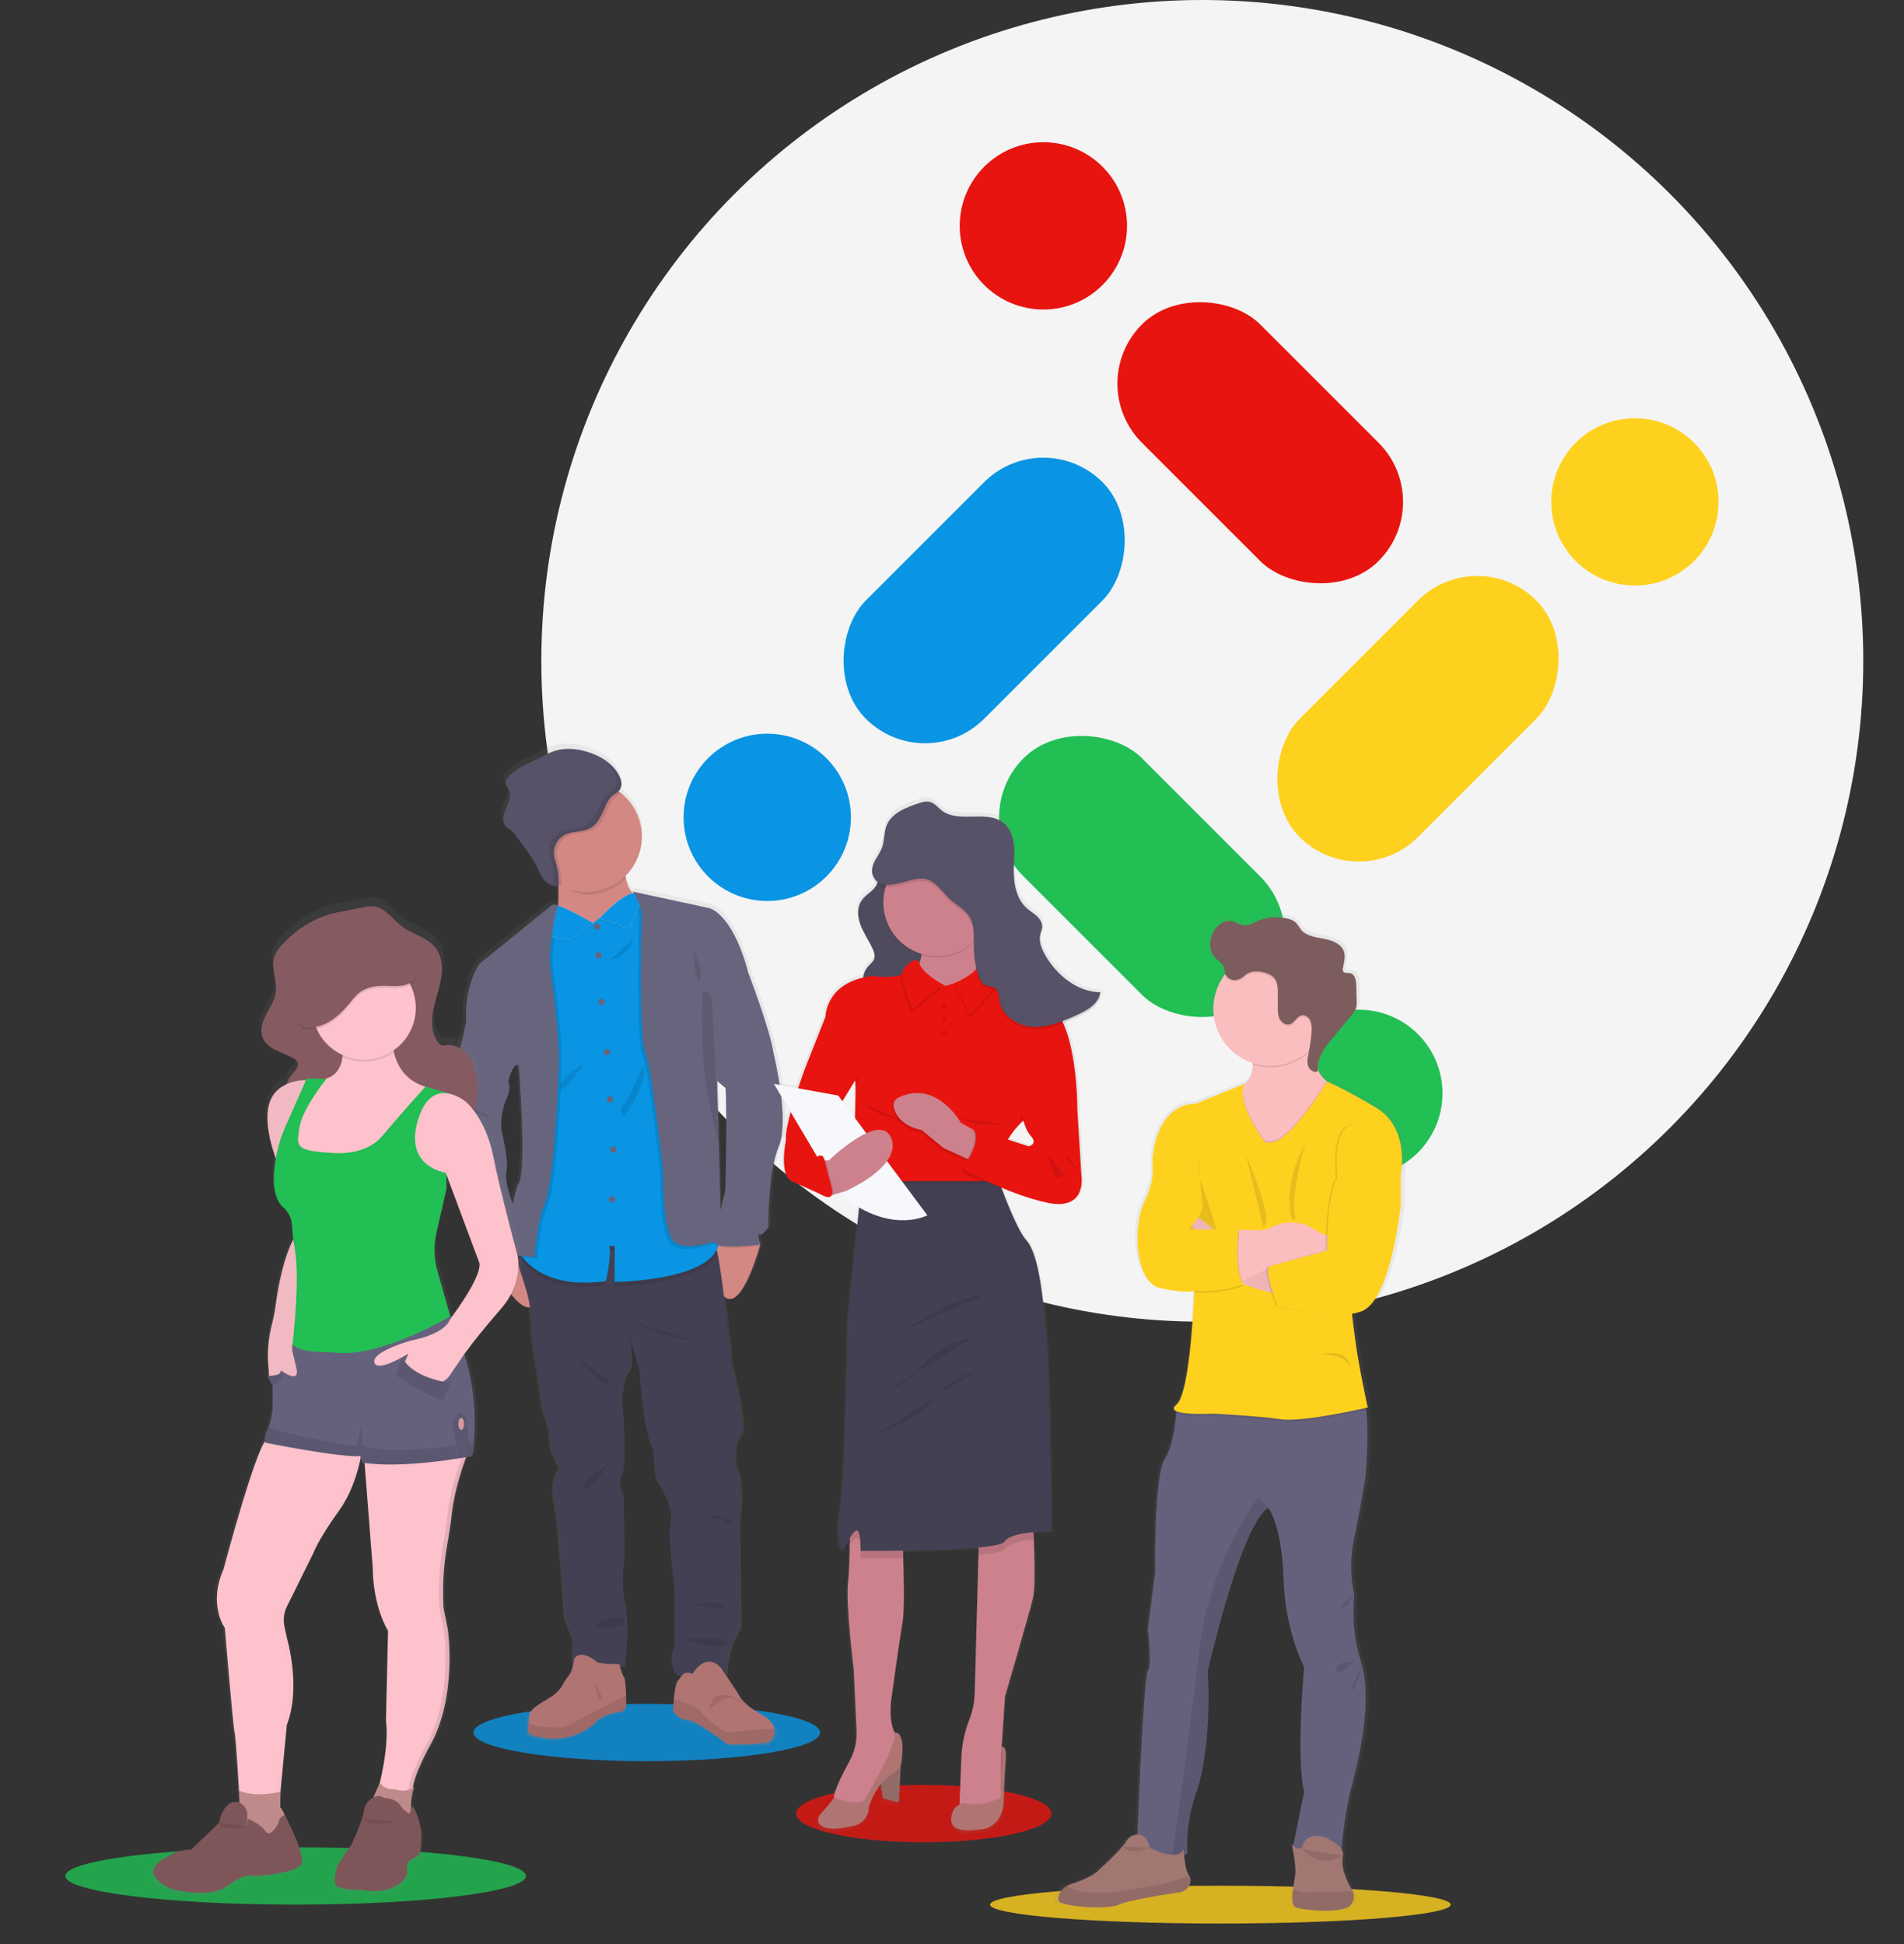 <svg width="1122" height="1146" viewBox="0 0 1122 1146" fill="none" xmlns="http://www.w3.org/2000/svg">
<rect x="0" y="0" width="1122" height="1146" fill="#333333" stroke="none"/>
<circle cx="708.5" cy="389.5" r="389.5" fill="#F4F4F4"/>
<ellipse cx="614.842" cy="133.128" rx="49.301" ry="49.301" fill="#E81410"/>
<ellipse cx="963.421" cy="295.812" rx="49.301" ry="49.301" fill="#FFD11F"/>
<circle cx="452.128" cy="481.737" r="49.301" fill="#0995E3"/>
<ellipse cx="800.737" cy="644.421" rx="49.301" ry="49.301" fill="#21BF54"/>
<rect x="638.053" y="226.09" width="98.601" height="197.203" rx="49.301" transform="rotate(-45 638.053 226.09)" fill="#E81410"/>
<rect x="870.458" y="319.053" width="98.601" height="197.203" rx="49.301" transform="rotate(45 870.458 319.053)" fill="#FFD11F"/>
<rect x="545.09" y="458.496" width="98.601" height="197.203" rx="49.301" transform="rotate(-135 545.09 458.496)" fill="#0995E3"/>
<rect x="777.496" y="551.458" width="98.601" height="197.203" rx="49.301" transform="rotate(135 777.496 551.458)" fill="#21BF54"/>
<path opacity="0.8" d="M544.34 1085.83C585.888 1085.83 619.57 1078.27 619.57 1068.94C619.57 1059.61 585.888 1052.05 544.34 1052.05C502.792 1052.05 469.11 1059.61 469.11 1068.94C469.11 1078.27 502.792 1085.83 544.34 1085.83Z" fill="#E81410"/>
<path opacity="0.8" d="M719.15 1133.72C794.106 1133.72 854.87 1128.73 854.87 1122.58C854.87 1116.43 794.106 1111.44 719.15 1111.44C644.194 1111.44 583.43 1116.43 583.43 1122.58C583.43 1128.73 644.194 1133.72 719.15 1133.72Z" fill="#FFD11F"/>
<path opacity="0.8" d="M174.22 1122.58C249.176 1122.58 309.94 1115.02 309.94 1105.69C309.94 1096.36 249.176 1088.8 174.22 1088.8C99.264 1088.8 38.5 1096.36 38.5 1105.69C38.5 1115.02 99.264 1122.58 174.22 1122.58Z" fill="#21BF54"/>
<path opacity="0.8" d="M381.15 1038.03C437.549 1038.03 483.27 1030.47 483.27 1021.14C483.27 1011.81 437.549 1004.25 381.15 1004.25C324.751 1004.25 279.03 1011.81 279.03 1021.14C279.03 1030.47 324.751 1038.03 381.15 1038.03Z" fill="#0995E3"/>
<path d="M457.46 619.33C455.3 604.79 442.09 570.86 442.09 570.86C441.86 569.86 441.6 568.86 441.31 567.86C431.94 535.66 418.97 532.86 418.97 532.86L372.51 522.86C372.9 523.103 373.239 523.419 373.51 523.79C373.265 523.813 373.021 523.849 372.78 523.9C370.653 521.389 369.246 518.347 368.71 515.1C368.62 514.62 368.54 514.1 368.48 513.61C371.817 510.357 374.42 506.429 376.114 502.088C377.808 497.747 378.554 493.094 378.302 488.441C378.05 483.788 376.806 479.243 374.653 475.11C372.5 470.978 369.489 467.353 365.82 464.48C365.33 464.1 364.82 463.73 364.33 463.38C366.52 461.05 366.59 457.81 364.95 454.57C361.29 446.97 353.33 442.16 345.15 439.81C338.9 438.02 332.15 437.44 325.93 439.4C322.4 440.52 319.18 442.4 315.87 444.07C309.7 447.15 302.87 449.59 298.26 454.66C297.18 455.84 296.18 457.35 296.5 458.91C296.74 460.07 297.66 460.97 298.25 462C299.58 464.31 299.25 467.22 298.34 469.74C297.43 472.26 296.1 474.6 295.47 477.18C294.84 479.76 295.08 482.8 297.02 484.65C297.95 485.368 298.918 486.036 299.92 486.65C300.982 487.555 301.914 488.601 302.69 489.76C304.53 492.227 306.363 494.703 308.19 497.19C310.769 500.486 313.074 503.987 315.08 507.66C316.45 510.36 317.51 513.24 319.34 515.66C319.876 516.366 320.49 517.01 321.17 517.58L320.63 517.37C321.425 518.179 322.377 518.817 323.428 519.246C324.479 519.674 325.606 519.883 326.74 519.86C326.84 519.86 326.93 519.86 327.02 519.86C327.438 519.851 327.837 519.687 328.14 519.4C328.14 519.74 328.14 520.08 328.14 520.4C328.25 523.97 328.23 527.77 327.98 531.34L327.55 531.12C326.912 530.803 326.197 530.674 325.489 530.748C324.781 530.823 324.108 531.097 323.55 531.54L280.78 565.86C280.78 565.86 271.48 578.58 272.78 600.54L265.28 633.47C265.28 633.47 255.91 661.41 263.12 681.36C270.33 701.31 274.51 712.72 274.51 712.72C274.51 712.72 277.39 735.39 281.72 737.24C286.05 739.09 287.92 740.09 287.92 740.09L288.78 745.51C288.78 745.51 289.07 746.04 289.58 746.93C292.73 752.41 304.4 771.75 311.18 769.68C312.034 774.932 312.402 780.251 312.28 785.57L318.99 830.62C318.99 830.62 323.67 842.87 323.38 849.29C323.09 855.71 328.84 864.86 328.84 864.86C325.347 871.255 324.322 878.71 325.96 885.81C328.7 897.81 332.16 953.09 332.16 953.09L337.16 966.49L337.02 982.2C336.61 984.762 335.542 987.174 333.92 989.2C330.68 992.72 330.92 996.79 323.11 1001.6C315.3 1006.41 310.35 1008.23 310.35 1014.6C310.341 1015.49 310.26 1016.37 310.11 1017.25C309.39 1021.93 307.99 1024.47 322.35 1025.83C339.22 1027.43 350.47 1016.43 350.47 1016.43C350.47 1016.43 352.95 1011.93 364.63 1010.11C364.63 1010.11 368.63 1009.9 368.84 1006.37C368.92 1005.15 368.9 1002.82 368.84 1000.25C368.65 995.36 368.18 989.65 367.56 989.37C366.78 989.02 365.42 984.1 364.95 982.32H368.2C368.2 982.32 371.2 959.65 368.2 944.97C365.2 930.29 367.91 919.88 367.91 919.88L367.33 881.11C367.33 881.11 363.33 876.83 366.47 869.27C369.61 861.71 366.47 824.37 366.47 824.37C366.47 824.37 367.63 810.97 370.94 807.83C374.25 804.69 371.1 788.2 370.94 787.34L376.84 807.13C376.84 807.13 379.43 846.47 384.92 853.59L386.5 871.41C386.5 871.41 397.74 887.81 395.58 896.64C393.42 905.47 397.89 937.41 397.89 937.41V970.06C397.89 970.06 392.84 983.17 399.89 987.88L402.89 987.76C401.89 988.69 401.12 990.09 399.95 991.3C398.6 992.69 397.83 997.98 397.4 1002.53C397.04 1006.38 396.92 1009.69 396.92 1009.69C396.92 1009.69 399.92 1014.49 405.57 1014.82C411.22 1015.15 429.84 1029.31 429.84 1029.31C429.84 1029.31 448.23 1029.31 452.99 1028.31L453.27 1028.24C454.798 1027.76 456.083 1026.71 456.86 1025.31C457.814 1023.69 458.121 1021.76 457.72 1019.92C457.13 1017.11 454.9 1014.03 449.96 1011.41C437.67 1004.93 435.84 998.86 435.84 998.86L427.77 986.75H428.92C428.92 986.75 428.21 973.92 436.99 959.52L436.42 896.09C436.42 896.09 440.02 874.28 433.83 862.44C433.83 862.44 433.32 849.9 437.46 846.05C441.6 842.2 431.95 803.29 431.95 803.29C431.95 803.29 429.95 782.4 427.6 763.34C437.33 772.57 447.42 739.34 449.12 733.43H449.37L449.26 733C449.33 732.72 449.37 732.58 449.37 732.58C449.37 732.58 447.21 724.9 448.79 726.46C450.37 728.02 454.27 722.18 454.27 722.18C454.27 722.18 453.69 690.39 460.47 674.37C467.25 658.35 457.46 619.33 457.46 619.33ZM428.46 639.56L428.51 639.47C429.51 658.88 428.32 700.3 428.32 700.3C428.32 700.3 426.98 705.61 425.55 711.86L424.55 672.51L423.55 635.44L428.46 639.56ZM304.35 626.18C304.35 626.18 309.25 687.47 304.35 696.31C302.96 698.83 301.79 703.31 300.82 708.42C299.2 704.17 295.77 694.19 297 688.9C298.59 682.06 293.83 664.09 293.83 663.67C293.83 663.25 293.4 653.67 296.83 646.35C300.26 639.03 298.01 635.86 298.01 635.86C298.01 635.86 300.89 623.86 304.35 626.18Z" fill="url(#paint0_linear)"/>
<path d="M316.29 764.22C312.02 782.99 295.04 754.61 291.17 747.8C290.67 746.91 290.39 746.39 290.39 746.39L292.23 737.76L301.96 733.76C303.501 734.565 304.961 735.516 306.32 736.6C311.65 740.79 319.58 749.68 316.29 764.22Z" fill="#D38884"/>
<path d="M448.02 733.51C448.02 733.51 448.02 733.65 447.91 733.93C447.91 734.05 447.83 734.21 447.78 734.38C446.11 740.24 436.21 773.23 426.65 764.07C416.19 754.07 421.27 730.95 421.27 730.95H421.34L443.34 728.7L447.7 733.18L448.02 733.51Z" fill="#D38884"/>
<path d="M435.29 895.86L435.85 958.86C427.22 973.16 427.93 985.86 427.93 985.86L399.49 986.98C392.55 982.31 397.49 969.3 397.49 969.3V936.86C397.49 936.86 393.1 905.17 395.22 896.39C397.34 887.61 386.31 871.39 386.31 871.39L384.75 853.7C379.37 846.63 376.82 807.58 376.82 807.58L371.05 787.86C371.21 788.71 374.21 805.17 371.05 808.2C367.89 811.23 366.66 824.61 366.66 824.61C366.66 824.61 369.77 861.69 366.66 869.18C363.55 876.67 367.5 880.93 367.5 880.93L368.07 919.42C368.07 919.42 365.38 929.75 368.35 944.32C371.32 958.89 368.35 981.4 368.35 981.4H337.84L337.98 965.69L333.04 952.39C333.04 952.39 329.64 897.49 326.95 885.6C325.34 878.554 326.342 871.163 329.77 864.8C329.77 864.8 324.12 855.75 324.4 849.38C324.68 843.01 320.04 830.86 320.04 830.86L313.46 786.15C313.641 777.545 312.542 768.962 310.2 760.68C306.38 747.94 300.72 731.24 300.72 731.24L307.11 731.81L339.35 734.68C339.35 734.68 417.74 729.41 421.25 733.79C421.99 735.222 422.49 736.766 422.73 738.36C426.25 754.17 430.9 803.7 430.9 803.7C430.9 803.7 440.38 842.33 436.31 846.15C432.24 849.97 432.74 862.41 432.74 862.41C438.84 874.16 435.29 895.86 435.29 895.86Z" fill="#444053"/>
<path d="M369.02 1005.29C368.8 1008.8 364.89 1009.01 364.89 1009.01C353.43 1010.81 350.99 1015.27 350.99 1015.27C350.99 1015.27 339.99 1026.2 323.4 1024.61C309.3 1023.25 310.67 1020.74 311.4 1016.09C311.542 1015.22 311.619 1014.35 311.63 1013.47C311.63 1007.1 316.51 1005.29 324.15 1000.47C331.79 995.65 331.58 991.66 334.76 988.16C337.94 984.66 338.27 977.87 338.27 977.87C341.87 971.6 351 978.87 351 978.87C351.43 981.09 365 980.78 365 980.78C365 980.78 366.8 988 367.73 988.42C368.34 988.7 368.8 994.36 368.98 999.22C369.08 1001.77 369.1 1004.08 369.02 1005.29Z" fill="#B07473"/>
<path opacity="0.1" d="M369.02 1005.29C368.8 1008.8 364.89 1009.01 364.89 1009.01C353.43 1010.81 350.99 1015.27 350.99 1015.27C350.99 1015.27 339.99 1026.2 323.4 1024.61C309.3 1023.25 310.67 1020.74 311.4 1016.09C317.7 1017.65 329.74 1019.83 336.77 1016.01C346.54 1010.71 353.55 1007.01 353.55 1007.01L368.99 999.24C369.08 1001.77 369.1 1004.08 369.02 1005.29Z" fill="black"/>
<path d="M455.39 1024.18C454.638 1025.57 453.376 1026.61 451.87 1027.09L451.6 1027.16C446.93 1028.16 428.88 1028.16 428.88 1028.16C428.88 1028.16 410.63 1014.05 405.11 1013.73C399.59 1013.41 396.62 1008.63 396.62 1008.63C396.62 1008.63 396.73 1005.35 397.08 1001.53C397.51 997.01 398.26 991.76 399.59 990.38C402.03 987.83 402.59 984.38 408.08 986.56C408.08 986.56 415.92 972.74 425.16 983.42L434.72 997.92C434.72 997.92 436.52 1003.92 448.63 1010.43C453.47 1013.03 455.63 1016.09 456.24 1018.88C456.625 1020.69 456.322 1022.58 455.39 1024.18Z" fill="#B07473"/>
<path opacity="0.1" d="M455.39 1024.18C454.31 1025.09 453.12 1026.07 451.87 1027.09L451.6 1027.16C446.93 1028.16 428.88 1028.16 428.88 1028.16C428.88 1028.16 410.63 1014.05 405.11 1013.73C399.59 1013.41 396.62 1008.63 396.62 1008.63C396.62 1008.63 396.73 1005.35 397.08 1001.53C402.7 1003.21 411.21 1006.18 413.49 1009.38C416.99 1014.25 427.62 1021.05 427.62 1021.05C427.62 1021.05 447.44 1019.14 456.24 1018.88C456.625 1020.69 456.322 1022.58 455.39 1024.18Z" fill="black"/>
<path d="M378.26 530.39L352.16 557.98C352.16 557.98 320.53 555.65 326.05 546.31C328.86 541.55 329.3 531.59 329.05 522.93C328.82 514.58 327.96 507.47 327.96 507.47C327.96 507.47 372.32 485.39 368.96 505.98C368.236 509.86 368.196 513.836 368.84 517.73C370.73 528.13 378.26 530.39 378.26 530.39Z" fill="#D38884"/>
<path opacity="0.1" d="M368.92 505.98C368.196 509.86 368.155 513.836 368.8 517.73C365.766 520.805 362.15 523.245 358.164 524.909C354.177 526.572 349.9 527.426 345.58 527.42C339.58 527.42 333.09 522.49 328.24 519.64C328.01 511.28 327.96 507.47 327.96 507.47C327.96 507.47 372.32 485.39 368.92 505.98Z" fill="black"/>
<path d="M378.26 493.03C378.263 500.437 375.75 507.625 371.133 513.417C366.517 519.209 360.071 523.261 352.85 524.911C345.629 526.56 338.063 525.709 331.389 522.496C324.716 519.283 319.331 513.899 316.118 507.226C312.904 500.553 312.051 492.986 313.7 485.765C315.349 478.544 319.4 472.098 325.192 467.48C330.983 462.863 338.171 460.35 345.578 460.352C352.984 460.353 360.171 462.87 365.96 467.49C369.796 470.551 372.893 474.436 375.022 478.857C377.152 483.279 378.258 488.123 378.26 493.03Z" fill="#D38884"/>
<path opacity="0.1" d="M422.73 738.36C414.59 757.73 362.23 758.13 362.23 758.13V737.01L359.06 736.8C360.43 742.85 357.14 757.6 357.14 757.6C315.76 763.44 305.67 739.86 305.67 739.86L307.11 731.79L339.35 734.66C339.35 734.66 417.74 729.39 421.25 733.77C421.992 735.208 422.492 736.759 422.73 738.36Z" fill="black"/>
<path d="M362.23 755.58V734.46L359.06 734.26C360.43 740.26 357.14 755.06 357.14 755.06C326 759.45 312.58 747.19 307.85 740.85C306.999 739.758 306.269 738.578 305.67 737.33L318.31 666.23L321.31 561.59L325.84 543.23L326.89 534.42V534.32H327L330.22 535.7L349.49 544.03L371.38 527.5L371.7 527.27L372.79 526.44L374.6 527.89L379.1 531.5L393.53 624.69C393.53 624.69 418.53 696.44 423.21 725.4C423.4 726.56 423.55 727.64 423.67 728.65C426.76 755.09 362.23 755.58 362.23 755.58Z" fill="#0995E3"/>
<path d="M351.83 547.95C352.857 547.95 353.69 547.117 353.69 546.09C353.69 545.063 352.857 544.23 351.83 544.23C350.803 544.23 349.97 545.063 349.97 546.09C349.97 547.117 350.803 547.95 351.83 547.95Z" fill="#67647E"/>
<path d="M352.69 564.93C353.717 564.93 354.55 564.097 354.55 563.07C354.55 562.043 353.717 561.21 352.69 561.21C351.663 561.21 350.83 562.043 350.83 563.07C350.83 564.097 351.663 564.93 352.69 564.93Z" fill="#67647E"/>
<path d="M354.55 592.42C355.577 592.42 356.41 591.587 356.41 590.56C356.41 589.533 355.577 588.7 354.55 588.7C353.523 588.7 352.69 589.533 352.69 590.56C352.69 591.587 353.523 592.42 354.55 592.42Z" fill="#67647E"/>
<path d="M357.62 622.03C358.647 622.03 359.48 621.197 359.48 620.17C359.48 619.143 358.647 618.31 357.62 618.31C356.593 618.31 355.76 619.143 355.76 620.17C355.76 621.197 356.593 622.03 357.62 622.03Z" fill="#67647E"/>
<path d="M359.48 649.83C360.507 649.83 361.34 648.997 361.34 647.97C361.34 646.943 360.507 646.11 359.48 646.11C358.453 646.11 357.62 646.943 357.62 647.97C357.62 648.997 358.453 649.83 359.48 649.83Z" fill="#67647E"/>
<path d="M361.34 679.44C362.367 679.44 363.2 678.607 363.2 677.58C363.2 676.553 362.367 675.72 361.34 675.72C360.313 675.72 359.48 676.553 359.48 677.58C359.48 678.607 360.313 679.44 361.34 679.44Z" fill="#67647E"/>
<path d="M360.6 708.73C361.627 708.73 362.46 707.897 362.46 706.87C362.46 705.843 361.627 705.01 360.6 705.01C359.573 705.01 358.74 705.843 358.74 706.87C358.74 707.897 359.573 708.73 360.6 708.73Z" fill="#67647E"/>
<path opacity="0.1" d="M328.13 676.57C328.13 676.57 326.05 703.8 322.23 711.72C318.41 719.64 316.71 741.86 316.71 741.86L307.84 740.86C306.989 739.768 306.259 738.588 305.66 737.34L318.3 666.24L321.3 561.6L325.84 543.23L326.89 534.42L327.01 534.37C327.505 534.136 328.048 534.019 328.596 534.027C329.144 534.036 329.682 534.17 330.17 534.42L330.59 534.64C330.463 535 330.343 535.37 330.23 535.75C326.77 546.58 325.48 566.54 325.48 566.54C325.48 566.54 330.48 603.05 331 620.03C331.52 637.01 328.13 676.57 328.13 676.57Z" fill="black"/>
<path opacity="0.1" d="M306.32 736.63C306.223 736.858 306.109 737.079 305.98 737.29C302.54 743.1 293.82 746.79 291.17 747.8C290.67 746.91 290.39 746.39 290.39 746.39L292.23 737.76L301.96 733.76C303.502 734.575 304.962 735.536 306.32 736.63Z" fill="black"/>
<path d="M282.75 597.67L274.68 602.48L267.33 635.17C267.33 635.17 258.13 662.9 265.2 682.71C272.27 702.52 276.38 713.86 276.38 713.86C276.38 713.86 279.21 736.36 283.46 738.2C287.71 740.04 289.54 741.03 289.54 741.03L290.39 746.41C290.39 746.41 301.91 742.5 305.98 735.61C310.05 728.72 302.98 711.61 302.98 711.61C302.98 711.61 296.9 697.03 298.46 690.24C300.02 683.45 295.34 665.62 295.34 665.24C295.34 664.86 294.92 655.33 298.34 648.04C301.76 640.75 299.48 637.64 299.48 637.64L297.35 616.84L282.75 597.67Z" fill="#67647E"/>
<path opacity="0.1" d="M423.4 732.24C423.4 732.24 402.03 740.3 395.24 733.24C388.45 726.18 389.15 693.05 389.15 693.05C389.15 693.05 382.65 631.92 378.54 621.88C374.43 611.84 376.54 539.38 376.54 539.38C376.54 539.38 373.78 530.01 371.37 527.56C371.218 527.403 371.047 527.265 370.86 527.15L371.69 527.33L374.59 527.95L379.09 531.56L393.52 624.75C393.52 624.75 418.52 696.5 423.2 725.46L423.4 732.24Z" fill="black"/>
<path opacity="0.1" d="M448.02 734.36H447.78C445.09 734.71 421.35 737.58 421.25 732.64C421.246 732.069 421.276 731.498 421.34 730.93L443.34 728.68L447.7 733.16C447.78 733.45 447.84 733.7 447.9 733.9L448.02 734.36Z" fill="black"/>
<path d="M425.24 564.93L440.84 573.07C440.84 573.07 453.84 606.73 455.92 621.16C455.92 621.16 465.55 659.82 458.92 675.72C452.29 691.62 452.84 723.18 452.84 723.18C452.84 723.18 449.02 728.98 447.46 727.43C445.9 725.88 448.03 733.51 448.03 733.51C448.03 733.51 421.36 737.05 421.25 731.81C421.14 726.57 427.37 701.53 427.37 701.53C427.37 701.53 429.07 641.96 426.66 632.62C424.25 623.28 425.24 564.93 425.24 564.93Z" fill="#67647E"/>
<path opacity="0.1" d="M378.69 628.38C378.69 628.38 369.91 649.88 367.08 651.3C364.25 652.72 367.65 658.37 367.65 658.37C367.65 658.37 383.64 636.02 378.69 628.38Z" fill="black"/>
<path opacity="0.1" d="M373.45 552.96C373.55 552.55 362.98 563.33 360.15 564.96C357.32 566.59 370.48 564.86 373.45 552.96Z" fill="black"/>
<path opacity="0.1" d="M344.02 626.68C344.02 626.68 327.89 637.11 330.02 641.24C332.15 645.37 344.02 626.68 344.02 626.68Z" fill="black"/>
<path opacity="0.1" d="M373.31 778.93C373.31 778.93 387.04 787.76 408.4 789.93L373.31 778.93Z" fill="black"/>
<path opacity="0.1" d="M340.34 800.16C340.34 800.16 353.07 816.16 358.88 816.57C364.69 816.98 340.34 800.16 340.34 800.16Z" fill="black"/>
<path opacity="0.1" d="M358.17 862.86C357.6 863.14 350.95 877.29 344.17 877.72C337.39 878.15 358.17 862.86 358.17 862.86Z" fill="black"/>
<path opacity="0.1" d="M417.17 893.86C417.17 893.86 429.79 891.03 432.6 900.08C432.6 900.05 431.75 897.22 417.17 893.86Z" fill="black"/>
<path opacity="0.1" d="M408.68 945.62C408.68 945.62 423.97 942.5 427.22 946.75C430.47 951 408.68 945.62 408.68 945.62Z" fill="black"/>
<path opacity="0.1" d="M365.43 952.86C365.43 953 349.87 955.98 350.43 957.96C350.99 959.94 367.03 959.66 367.6 956.54C367.702 956.156 367.727 955.755 367.673 955.361C367.618 954.968 367.487 954.588 367.285 954.246C367.083 953.904 366.815 953.605 366.496 953.367C366.178 953.129 365.816 952.957 365.43 952.86Z" fill="black"/>
<path opacity="0.1" d="M403.59 966.28C403.59 966.28 429.16 963.16 427.59 968.54C426.02 973.92 403.59 966.28 403.59 966.28Z" fill="black"/>
<path opacity="0.1" d="M269.73 651.3C269.87 651.72 286.57 653.99 288.83 659.37C288.83 659.37 272.42 651.72 269.83 651.72" fill="black"/>
<path opacity="0.1" d="M293.22 695.02C293.22 695.02 279.35 699.41 280.34 706.02C281.33 712.63 278.93 702.96 293.22 695.02Z" fill="black"/>
<path opacity="0.1" d="M286.76 728.7C286.76 728.7 291.81 721.77 296.62 723.04C301.43 724.31 286.76 728.7 286.76 728.7Z" fill="black"/>
<path opacity="0.1" d="M365.96 467.49C365.474 467.961 364.93 468.368 364.34 468.7C360.34 471.03 359.24 474.62 357.34 478.76C355.57 482.55 353.62 486.56 350.05 488.71C345.44 491.49 339.37 490.47 334.58 492.89C332.454 493.997 330.708 495.716 329.567 497.824C328.426 499.933 327.943 502.334 328.18 504.72C328.484 506.561 328.939 508.374 329.54 510.14C330.629 513.965 331.122 517.935 331 521.91C331.01 522.026 331.01 522.144 331 522.26C326.902 520.212 323.28 517.326 320.369 513.788C317.459 510.25 315.324 506.14 314.105 501.724C312.886 497.308 312.608 492.685 313.291 488.155C313.974 483.625 315.602 479.289 318.069 475.428C320.536 471.568 323.787 468.269 327.611 465.747C331.435 463.224 335.747 461.533 340.267 460.785C344.786 460.036 349.413 460.246 353.846 461.402C358.279 462.557 362.42 464.631 366 467.49H365.96Z" fill="black"/>
<path d="M365.11 457.65C361.52 450.11 353.71 445.33 345.68 443C339.55 441.23 332.89 440.65 326.81 442.6C323.34 443.7 320.19 445.6 316.94 447.23C310.88 450.29 304.22 452.71 299.66 457.74C298.59 458.91 297.66 460.41 297.93 461.96C298.16 463.11 299.06 463.96 299.64 465.02C300.95 467.32 300.64 470.21 299.73 472.71C298.82 475.21 297.53 477.53 296.91 480.1C296.29 482.67 296.53 485.68 298.43 487.51C299.28 488.32 300.37 488.83 301.29 489.51C302.33 490.408 303.241 491.444 304 492.59L309.4 499.97C311.937 503.24 314.198 506.716 316.16 510.36C317.5 513.04 318.54 515.9 320.34 518.29C322.14 520.68 324.94 522.6 327.92 522.34C328.151 522.346 328.379 522.297 328.588 522.198C328.796 522.099 328.979 521.952 329.12 521.77C329.231 521.536 329.282 521.278 329.27 521.02C329.402 517.06 328.919 513.103 327.84 509.29C327.238 507.524 326.783 505.711 326.48 503.87C326.25 501.485 326.736 499.086 327.876 496.979C329.016 494.872 330.758 493.152 332.88 492.04C337.68 489.62 343.75 490.64 348.35 487.87C351.93 485.71 353.88 481.7 355.64 477.87C357.57 473.73 358.64 470.14 362.64 467.81C366.64 465.48 367.1 461.62 365.11 457.65Z" fill="#585268"/>
<path opacity="0.1" d="M350.47 991.92C350.47 991.92 355.47 998.29 354.17 1001.92C352.87 1005.55 350.47 991.92 350.47 991.92Z" fill="black"/>
<path opacity="0.1" d="M418.12 1007.86C418.12 1007.86 419.23 999.32 423.68 999.24C428.13 999.16 428.35 998.78 431.75 1000.09C435.15 1001.4 438.34 1003.43 437.32 1003.73C436.3 1004.03 431.47 998.85 426.51 1001.5C423.415 1003.19 420.587 1005.34 418.12 1007.86Z" fill="black"/>
<path opacity="0.1" d="M335.55 554.74L349.55 544.93C349.55 544.93 329.07 532.83 326.63 534.53C324.19 536.23 322.51 551.53 322.51 551.53L335.55 554.74Z" fill="black"/>
<path d="M335.49 554.11L349.49 544.11C349.49 544.11 329.01 532.01 326.57 533.71C324.13 535.41 322.45 551.55 322.45 551.55L335.49 554.11Z" fill="#E1E7EF"/>
<path d="M335.49 554.11L349.49 544.11C349.49 544.11 329.01 532.01 326.57 533.71C324.13 535.41 322.45 551.55 322.45 551.55L335.49 554.11Z" fill="#0995E3"/>
<path d="M328.89 533.79L328.47 533.58C327.845 533.261 327.142 533.131 326.444 533.203C325.747 533.276 325.086 533.549 324.54 533.99L282.54 568.06C282.54 568.06 273.41 580.69 274.68 602.48L299.45 637.57C299.45 637.57 302.28 625.69 305.67 627.95C305.67 627.95 310.48 688.8 305.67 697.57C300.86 706.34 298.74 739.17 298.74 739.17L315.01 741.01C315.01 741.01 316.71 718.79 320.53 710.87C324.35 702.95 326.43 675.72 326.43 675.72C326.43 675.72 329.87 636.16 329.3 619.18C328.73 602.2 323.78 565.69 323.78 565.69C323.78 565.69 325.17 544.29 328.89 533.79Z" fill="#67647E"/>
<path opacity="0.1" d="M370.73 548.54L353.28 542.08C353.28 542.08 375.5 517.74 378.28 531.24L370.73 548.54Z" fill="black"/>
<path d="M370.73 547.69L353.28 541.23C353.28 541.23 375.5 516.89 378.28 530.39L370.73 547.69Z" fill="#E1E7EF"/>
<path d="M370.73 547.69L353.28 541.23C353.28 541.23 375.5 516.89 378.28 530.39L370.73 547.69Z" fill="#0995E3"/>
<path opacity="0.1" d="M370.16 526.98C370.412 526.94 370.669 526.997 370.88 527.14L370.16 526.98Z" fill="black"/>
<path d="M371.84 525.29L418.14 535.29C418.14 535.29 430.88 538.12 440.08 570.1C449.28 602.08 427.48 641.26 427.48 641.26L422.67 637.17L425.08 730.56C425.08 730.56 403.71 738.62 396.92 731.56C390.13 724.5 390.84 691.34 390.84 691.34C390.84 691.34 384.33 630.22 380.22 620.17C376.11 610.12 378.22 537.68 378.22 537.68C378.22 537.68 374.44 524.73 371.84 525.29Z" fill="#67647E"/>
<path opacity="0.1" d="M414.2 584.8C413.55 585.4 412.79 613.66 415.62 635.17C417.35 648.269 420.024 661.226 423.62 673.94L419.42 587.77C419.42 587.77 416.18 582.96 414.2 584.8Z" fill="black"/>
<path opacity="0.1" d="M408.54 560.46C409.67 561.17 414.63 572.91 412.36 577.72C410.09 582.53 408.54 560.46 408.54 560.46Z" fill="black"/>
<path opacity="0.1" d="M364.84 457.65C362.567 453.174 359.026 449.467 354.66 446.99C357.907 449.315 360.528 452.407 362.29 455.99C364.29 459.99 363.7 463.99 359.81 466.18C355.92 468.37 354.71 472.1 352.81 476.24C351.04 480.03 349.09 484.04 345.51 486.24C340.91 489.02 334.84 487.99 330.04 490.41C327.919 491.526 326.178 493.248 325.038 495.356C323.899 497.464 323.412 499.864 323.64 502.25C323.948 504.088 324.406 505.897 325.01 507.66C326.099 511.485 326.591 515.455 326.47 519.43C326.479 519.689 326.424 519.947 326.31 520.18C326.172 520.364 325.992 520.511 325.785 520.61C325.577 520.71 325.349 520.758 325.12 520.75C323.92 520.842 322.716 520.618 321.63 520.1C322.417 520.88 323.355 521.491 324.387 521.896C325.419 522.3 326.522 522.488 327.63 522.45C327.81 522.476 327.994 522.46 328.167 522.404C328.34 522.347 328.498 522.251 328.628 522.123C328.758 521.995 328.856 521.839 328.915 521.667C328.975 521.494 328.993 521.311 328.97 521.13C329.099 517.155 328.61 513.184 327.52 509.36C326.91 507.596 326.452 505.782 326.15 503.94C325.92 501.555 326.406 499.156 327.546 497.049C328.686 494.942 330.428 493.222 332.55 492.11C337.35 489.69 343.42 490.71 348.02 487.94C351.6 485.78 353.55 481.77 355.31 477.94C357.24 473.8 358.31 470.21 362.31 467.88C366.31 465.55 366.84 461.62 364.84 457.65Z" fill="black"/>
<path d="M649.71 583.23C635.93 582.96 623.77 573.23 616.88 561.34C615.073 558.511 613.937 555.306 613.56 551.97C613.608 551.212 613.735 550.461 613.94 549.73C614.361 548.614 614.695 547.467 614.94 546.3C614.995 545.835 614.995 545.365 614.94 544.9C614.94 544.9 614.94 544.9 614.94 544.82C615.27 542.29 613.78 539.82 611.94 538.09C610.1 536.36 607.79 535.09 605.87 533.37C599.95 528.17 598.15 519.83 598.04 511.89V511.47C598.11 508.07 598.38 504.66 598.35 501.26C598.397 499.33 598.313 497.399 598.1 495.48C597.53 490.67 595.7 485.77 591.92 482.7C582.06 474.7 565.48 483.03 555.27 475.47C552.79 473.62 550.78 470.89 547.77 470.17C545.5 469.62 543.14 470.36 540.92 471.1C533.4 473.58 525.01 476.84 522.07 484.1C520.39 488.27 520.86 493.03 519.32 497.25C518.32 500.08 516.41 502.51 515.02 505.19C513.879 507.208 513.325 509.504 513.42 511.82C513.297 513.019 513.465 514.23 513.91 515.35C514.433 516.7 515.273 517.904 516.36 518.86C515.968 519.695 515.478 520.481 514.9 521.2C512.98 523.55 510.03 525.2 508.03 527.54C504.33 531.83 504.47 537.66 506.29 542.7C508.11 547.74 511.4 552.33 513.67 557.24C514.67 559.37 515.43 561.75 514.42 563.87C513.71 565.34 512.24 566.46 511.1 567.73C509.432 569.6 508.384 571.94 508.1 574.43C485.59 579.57 485.57 597.66 485.57 597.66L473.41 628.24C473.41 628.24 471.46 633.39 469.17 640.19L454.78 637.61L464.78 654.35C462.89 661.17 461.55 667.49 461.99 670.67C461.99 670.67 457.52 691.67 465.47 695.34L483.01 703.23C483.77 703.696 484.587 704.062 485.44 704.32L486.15 704.64C486.406 704.764 486.686 704.828 486.97 704.828C487.254 704.828 487.534 704.764 487.79 704.64H487.84H488.03C488.37 704.663 488.711 704.612 489.03 704.49C489.421 704.28 489.73 703.945 489.91 703.54C489.904 703.507 489.904 703.473 489.91 703.44L495.16 701.92L499.61 707.19C501.61 708.6 503.61 709.82 505.5 710.92L498.61 779.34C498.61 779.34 497.5 870.34 494.14 891.08C492.9 898.76 492.89 904 493.36 907.56L493.23 907.78C494.06 913.63 496.23 914.78 496.23 914.78V914.7C496.27 914.732 496.314 914.758 496.36 914.78C497.372 912.123 498.575 909.543 499.96 907.06C499.96 907.55 499.96 908.06 499.96 908.56C499.89 916.28 499.65 927.09 498.85 934.12C497.49 946.12 502.33 985.67 502.33 985.67L504 1021.67C504.272 1027.78 502.853 1033.85 499.9 1039.21C495.9 1046.4 490.79 1056.52 490.42 1061.01C490.4 1061.25 490.4 1061.5 490.42 1061.74L481.84 1072.06C481.84 1072.06 478.49 1077.24 486.06 1079.33C490.13 1080.46 497.15 1079.33 502.79 1078C505.252 1077.43 507.449 1076.05 509.023 1074.07C510.598 1072.1 511.457 1069.65 511.46 1067.12C512.886 1062.16 515.293 1057.54 518.54 1053.53L519.95 1061.82L529.39 1064.16L530.6 1041.44C531.087 1040.16 531.309 1038.8 531.25 1037.44C533.11 1021.28 526.87 1022.73 526.87 1022.73C527.037 1022.87 527.144 1023.07 527.17 1023.29L526.87 1022.74C523.04 1015.18 524.87 1002.74 524.87 1002.74C524.87 1002.74 529.87 966.74 531.58 957.23C532.81 950.51 532.3 928.51 531.89 916.23C531.89 915.72 531.89 915.23 531.84 914.74C546.48 914.55 564.42 914.06 577.01 912.84V914.32L574.69 999.37C574.531 1004.79 573.428 1010.15 571.43 1015.19C571.43 1015.29 571.36 1015.38 571.32 1015.48C568.56 1022.6 567.002 1030.14 566.71 1037.77L565.63 1064.77V1065.52C563.75 1066.24 560.78 1068.33 560.7 1074.39C560.57 1083.27 576.22 1080.31 576.22 1080.31C591.86 1080.31 591.99 1064.03 591.99 1064.03C591.99 1064.03 592.48 1049.1 593.23 1039.11C593.98 1029.12 590.87 1031.32 590.87 1031.32L590.63 1059.74C590.63 1059.81 590.63 1059.88 590.63 1059.96V1035.05L590.87 1031.44V1031.34V1030.57L592.84 1001.26C592.84 1001.26 607.25 952.42 609.48 943.05C611.07 936.39 610.41 916.33 609.89 905.24C609.89 904.73 609.89 904.24 609.81 903.77C614.28 903.37 618.23 903.33 619.81 903.33H620.54C620.54 903.33 619.8 824.89 617.93 795.33C616.06 765.77 613.09 738.72 605.64 730.58C601.14 725.66 594.87 710.47 590.64 699.22C599.532 703.065 608.762 706.078 618.21 708.22C641.8 713.16 638.57 692.68 638.57 692.68L636.18 653.95H636.34C636.252 643.805 635.383 633.682 633.74 623.67C632.49 615.99 630.58 608.05 627.66 601.67C630.22 600.67 632.75 599.6 635.23 598.5C641.64 595.67 648.86 591.66 649.78 584.75H649.47C649.594 584.251 649.674 583.743 649.71 583.23ZM503.48 639.23C503.53 643.23 503.38 650.17 503.14 657.84L495.65 647.84L503.16 635.66L503.48 639.23ZM606.96 674.67L594.48 670.67C596.693 667.217 599.278 664.018 602.19 661.13L603.27 660.13L602.88 660.21L603.48 659.66L603.84 659.58L603.27 660.13L603.95 659.99C604.701 663.125 606.154 666.048 608.2 668.54C612.68 673.43 606.97 674.67 606.97 674.67H606.96Z" fill="url(#paint1_linear)"/>
<path d="M531.15 1034.66L529.69 1062.34L520.38 1060.01L518.42 1048.5L531.15 1034.66Z" fill="#A27772"/>
<path opacity="0.1" d="M531.15 1034.66L529.69 1062.34L520.38 1060.01L518.42 1048.5L531.15 1034.66Z" fill="black"/>
<path d="M565.32 1066.01L579.52 1068.95L590.05 1059.65V1033.44L590.29 1029.86V1029.75V1028.99L592.25 999.86C592.25 999.86 606.46 951.37 608.67 942.06C610.23 935.46 609.58 915.54 609.06 904.53C608.85 900.02 608.67 897 608.67 897L577.32 889.41L576.66 913.51L574.37 997.95C574.212 1003.33 573.126 1008.65 571.16 1013.66L571.05 1013.95C568.324 1021.02 566.787 1028.5 566.5 1036.07L565.44 1062.92V1063.66L565.32 1066.01Z" fill="#CC818C"/>
<path opacity="0.1" d="M565.32 1066.01L579.52 1068.95L590.05 1059.65V1057.42C590.016 1057.91 589.86 1058.39 589.597 1058.81C589.333 1059.23 588.97 1059.58 588.54 1059.82L588.39 1059.91C583.499 1062.5 577.957 1063.59 572.45 1063.06L566.91 1062.59C566.405 1062.64 565.91 1062.76 565.44 1062.95V1063.69L565.32 1066.01Z" fill="black"/>
<path d="M588.39 1060.64L588.54 1060.56C589.002 1060.3 589.387 1059.92 589.656 1059.47C589.924 1059.01 590.067 1058.49 590.07 1057.96L590.3 1029.75C590.3 1029.75 593.36 1027.56 592.62 1037.48C591.88 1047.4 591.4 1062.22 591.4 1062.22C591.4 1062.22 591.28 1078.38 575.85 1078.38C575.85 1078.38 560.42 1081.32 560.54 1072.5C560.66 1063.68 566.91 1063.32 566.91 1063.32L572.45 1063.8C577.958 1064.33 583.501 1063.23 588.39 1060.64Z" fill="#B07473"/>
<path d="M491.36 1060.01C491.72 1066.38 510.46 1062.7 510.46 1062.7L523.07 1038.22C523.07 1038.22 533.6 1030.13 528.33 1023.03C528.048 1022.64 527.791 1022.24 527.56 1021.82C527.56 1021.82 527.56 1021.82 527.51 1021.76C527.4 1021.58 527.3 1021.39 527.2 1021.19C523.42 1013.69 525.28 1001.39 525.28 1001.39C525.28 1001.39 530.17 965.63 531.89 956.2C533.1 949.54 532.6 927.69 532.2 915.47C532.04 910.39 531.89 906.98 531.89 906.98L500.78 898.65C500.78 898.65 500.78 902.53 500.78 907.93C500.71 915.6 500.47 926.33 499.68 933.31C498.34 945.18 503.11 984.49 503.11 984.49L504.76 1020.26C505.046 1026.32 503.662 1032.34 500.76 1037.67C496.86 1044.81 491.76 1054.87 491.41 1059.32C491.375 1059.55 491.358 1059.78 491.36 1060.01Z" fill="#CC818C"/>
<path opacity="0.1" d="M491.36 1060.01C491.72 1066.38 510.46 1062.7 510.46 1062.7L523.07 1038.22C523.07 1038.22 533.6 1030.13 528.33 1023.03C528.048 1022.64 527.791 1022.24 527.56 1021.82C527.39 1025.53 523.32 1034.82 523.32 1034.82C523.32 1034.82 512.91 1055.65 509.6 1060.42C506.29 1065.19 491.91 1059.53 491.37 1059.33C491.349 1059.56 491.346 1059.78 491.36 1060.01Z" fill="black"/>
<path d="M527.2 1021.16C527.2 1021.16 533.36 1019.73 531.52 1035.77C531.59 1037.59 531.176 1039.4 530.321 1041.01C529.465 1042.62 528.199 1043.98 526.65 1044.94C522.24 1047.71 515.44 1053.67 512 1065.26C512.003 1067.76 511.16 1070.19 509.607 1072.15C508.055 1074.11 505.885 1075.49 503.45 1076.06C497.89 1077.36 490.96 1078.5 486.95 1077.38C479.48 1075.3 482.79 1070.16 482.79 1070.16L491.36 1059.99C491.36 1059.99 506.3 1065.87 509.6 1061.09C512.9 1056.31 523.32 1035.5 523.32 1035.5C523.32 1035.5 529.03 1022.51 527.2 1021.16Z" fill="#B07473"/>
<path opacity="0.1" d="M577.32 892.38L576.66 916.48C585.01 915.67 590.99 914.54 592.01 912.95C594.22 909.53 602.24 908.09 609.06 907.5C608.85 902.99 608.67 899.97 608.67 899.97L577.32 892.38Z" fill="black"/>
<path opacity="0.1" d="M500.78 910.86C501.578 909.227 502.754 907.808 504.21 906.72C507.51 904.89 507.15 918.48 507.15 918.48C507.15 918.48 518.15 918.58 532.2 918.4C532.04 913.32 531.89 909.9 531.89 909.9L500.78 901.58C500.78 901.58 500.84 905.44 500.78 910.86Z" fill="black"/>
<path d="M497.23 914.08C497.23 914.08 500.91 904.08 504.23 902.3C507.55 900.52 507.17 914.05 507.17 914.05C507.17 914.05 587.99 914.79 592.03 908.54C596.07 902.29 619.58 902.66 619.58 902.66C619.58 902.66 618.85 824.78 617.01 795.4C615.17 766.02 612.24 739.19 604.89 731.11C600.14 725.88 593.38 708.96 589.2 697.68C586.93 691.52 585.42 687.03 585.42 687.03L508.28 691.43L507.65 697.68L499.46 779.6C499.46 779.6 498.36 869.97 495.05 890.54C491.74 911.11 497.23 914.08 497.23 914.08Z" fill="#444053"/>
<g opacity="0.1">
<path opacity="0.1" d="M585.75 908.54C589.75 902.3 613.3 902.66 613.3 902.66C613.3 902.66 612.57 824.78 610.73 795.4C608.89 766.02 605.96 739.19 598.61 731.11C593.84 725.86 587.1 708.96 582.92 697.68C581.01 692.5 579.64 688.51 579.26 687.37L585.26 687.03C585.26 687.03 586.77 691.52 589.05 697.68C593.23 708.96 599.98 725.88 604.73 731.11C612.08 739.19 615.02 766.01 616.85 795.4C618.68 824.79 619.43 902.66 619.43 902.66C619.43 902.66 595.92 902.3 591.87 908.54C588.42 913.87 528.95 914.12 511.69 914.07C533.84 914.02 582.63 913.36 585.75 908.54Z" fill="black"/>
<path opacity="0.1" d="M497.95 902.3C499.44 901.47 500.18 903.77 500.55 906.56C499.215 908.98 498.055 911.493 497.08 914.08C497.08 914.08 494.95 912.93 494.08 907.08C495.3 904.99 496.65 903.02 497.95 902.3Z" fill="black"/>
</g>
<path d="M521.07 498.6C515.73 505.88 521.13 516.23 515.4 523.31C513.51 525.65 510.6 527.31 508.63 529.61C504.98 533.87 505.12 539.66 506.91 544.66C508.7 549.66 511.91 554.22 514.19 559.1C515.19 561.21 515.93 563.58 514.93 565.68C514.23 567.14 512.78 568.25 511.65 569.51C507.97 573.62 507.87 579.33 509.85 584.17C511.83 589.01 515.61 593.17 519.34 597.27C520.81 598.88 522.67 600.66 525.12 600.61C526.408 600.512 527.654 600.104 528.75 599.42C537.234 595.087 543.719 587.648 546.856 578.653C549.993 569.658 549.539 559.799 545.59 551.13C542.49 543.7 537.32 536.58 537.27 528.73C537.27 522.5 540.47 516.55 541.04 510.35C541.73 502.81 537.27 490.84 528.17 487.55C528.77 492.39 523.78 494.86 521.07 498.6Z" fill="#585268"/>
<path opacity="0.1" d="M521.07 498.6C515.73 505.88 521.13 516.23 515.4 523.31C513.51 525.65 510.6 527.31 508.63 529.61C504.98 533.87 505.12 539.66 506.91 544.66C508.7 549.66 511.91 554.22 514.19 559.1C515.19 561.21 515.93 563.58 514.93 565.68C514.23 567.14 512.78 568.25 511.65 569.51C507.97 573.62 507.87 579.33 509.85 584.17C511.83 589.01 515.61 593.17 519.34 597.27C520.81 598.88 522.67 600.66 525.12 600.61C526.408 600.512 527.654 600.104 528.75 599.42C537.234 595.087 543.719 587.648 546.856 578.653C549.993 569.658 549.539 559.799 545.59 551.13C542.49 543.7 537.32 536.58 537.27 528.73C537.27 522.5 540.47 516.55 541.04 510.35C541.73 502.81 537.27 490.84 528.17 487.55C528.77 492.39 523.78 494.86 521.07 498.6Z" fill="black"/>
<path opacity="0.1" d="M580.29 763.41C569.6 763.97 559.54 768.57 550.18 773.77C540.82 778.97 531.76 784.86 521.69 788.55" fill="black"/>
<path opacity="0.1" d="M573.65 788.6C563.075 789.608 553.221 794.403 545.9 802.1C543.3 804.85 541.06 807.93 538.35 810.57C534.202 814.619 529.075 817.523 523.47 819" fill="black"/>
<path opacity="0.1" d="M575.84 807.77C567.312 810.137 559.593 814.792 553.52 821.23C551.88 823 550.39 824.89 548.75 826.66C539.9 836.16 527.4 841.2 515.33 845.97" fill="black"/>
<path d="M574.93 541.92C575.166 550.462 575.9 558.983 577.13 567.44C578.13 573.44 579.53 578.84 581.54 581.23C587.42 588.23 552.89 597.58 552.89 597.58L532.5 581.78C532.5 581.78 548.66 566.9 541.13 552.39C533.6 537.88 574.93 541.92 574.93 541.92Z" fill="#CC818C"/>
<path opacity="0.1" d="M507.63 697.68H589.18C586.91 691.52 585.4 687.03 585.4 687.03L508.26 691.43L507.63 697.68Z" fill="black"/>
<path d="M502.38 696.21H589.57C587.12 687.44 589.57 679.33 593.06 673.09C595.506 668.717 598.583 664.728 602.19 661.25L602.79 660.7L633.23 653.96L634.87 653.6C634.87 653.6 635.12 598.25 615.52 590.65C595.92 583.05 584.17 572.78 584.17 572.78L557.24 581.1L537.4 571.1C531.03 577.95 514.13 575.26 514.13 575.26C486.46 578.44 486.46 599.26 486.46 599.26C486.46 599.26 502.62 636.97 503.85 636.97C505.08 636.97 502.38 696.21 502.38 696.21Z" fill="#E81410"/>
<path opacity="0.1" d="M532.48 661.02C532.48 661.02 514.7 657.08 508.65 650.19L532.48 661.02Z" fill="black"/>
<path opacity="0.1" d="M622.13 640.37L601.51 657.27C601.659 658.615 601.886 659.951 602.19 661.27L602.79 660.72L633.23 653.98L622.13 640.37Z" fill="black"/>
<path opacity="0.1" d="M566.3 690.33C566.3 690.33 570.81 692.87 577.72 696.21H589.57C587.12 687.44 589.57 679.33 593.06 673.09L572.17 666.33C579.28 672.94 566.3 690.33 566.3 690.33Z" fill="black"/>
<path d="M498.7 592.62L486.46 599.23L474.46 629.6C474.46 629.6 461.97 662.9 463.19 671.72C463.19 671.72 458.79 692.54 466.62 696.21L487.02 705.45C487.381 705.609 487.782 705.652 488.168 705.573C488.554 705.494 488.906 705.297 489.175 705.009C489.444 704.722 489.617 704.357 489.67 703.967C489.723 703.576 489.653 703.179 489.47 702.83C486.56 697.32 483.36 688.7 488.47 683.96L482.59 671.72L503.84 636.94L510.94 624.94L498.7 592.62Z" fill="#E81410"/>
<path opacity="0.1" d="M525.93 654.07C526.99 658.39 530.57 665.07 542.42 667.56L555.42 678.21L569.25 684.48L574.89 687.03L577.28 669.76L571.85 666.76L565.52 663.3C565.52 663.3 551.24 637.43 528.63 648.3C527.579 648.798 526.735 649.646 526.242 650.699C525.75 651.752 525.639 652.944 525.93 654.07Z" fill="black"/>
<path d="M526.67 652.6C527.73 656.93 531.3 663.6 543.15 666.09L556.15 676.74L569.99 683.01L575.62 685.56L578.01 668.29L572.58 665.29L566.3 661.86C566.3 661.86 552.01 635.99 529.4 646.91C528.36 647.4 527.521 648.233 527.024 649.27C526.526 650.306 526.402 651.482 526.67 652.6Z" fill="#CC818C"/>
<path opacity="0.1" d="M552.15 564.32C569.597 564.32 583.74 550.177 583.74 532.73C583.74 515.283 569.597 501.14 552.15 501.14C534.703 501.14 520.56 515.283 520.56 532.73C520.56 550.177 534.703 564.32 552.15 564.32Z" fill="black"/>
<path d="M552.15 563.59C569.597 563.59 583.74 549.447 583.74 532C583.74 514.553 569.597 500.41 552.15 500.41C534.703 500.41 520.56 514.553 520.56 532C520.56 549.447 534.703 563.59 552.15 563.59Z" fill="#CC818C"/>
<path opacity="0.1" d="M571.72 599.5L562.22 581.04C562.22 581.04 576.12 575.42 577.13 568.91C578.14 562.4 590.45 576.54 587.79 581.23C585.13 585.92 571.72 599.5 571.72 599.5Z" fill="black"/>
<path d="M571.72 598.03L562.22 579.57C562.22 579.57 576.12 573.95 577.13 567.44C578.14 560.93 590.45 575.08 587.79 579.76C585.13 584.44 571.72 598.03 571.72 598.03Z" fill="#E81410"/>
<path d="M493.97 645.72L546.46 716.29C546.46 716.29 527.11 726.82 500.46 707.97L488.95 694.25L456.09 638.86L493.97 645.72Z" fill="#F6F8FB"/>
<path d="M483.64 684.09L488.42 683.96C488.42 683.96 517.62 655.62 524.79 669.96C531.96 684.3 506.6 697.7 506.6 697.7L498.89 701.86L488.84 704.86L482.41 696.23L483.64 684.09Z" fill="#CC818C"/>
<path opacity="0.1" d="M490.69 699.4C491.13 701.03 491.55 702.83 490.81 704.34C490.633 704.744 490.327 705.078 489.94 705.29C489.622 705.412 489.28 705.46 488.94 705.43C486.41 705.215 484.056 704.05 482.35 702.17C480.674 700.296 479.24 698.22 478.08 695.99C476.78 693.72 475.43 691.21 475.89 688.63C476.41 685.82 478.89 683.87 481.32 682.29C486.16 679.09 486.32 682.82 487.38 686.94C488.44 691.06 489.58 695.24 490.69 699.4Z" fill="black"/>
<path d="M489.96 699.4C490.39 701.03 490.82 702.83 490.08 704.34C489.903 704.744 489.597 705.078 489.21 705.29C488.892 705.412 488.55 705.46 488.21 705.43C485.679 705.22 483.323 704.054 481.62 702.17C479.938 700.299 478.5 698.223 477.34 695.99C476.04 693.72 474.69 691.21 475.16 688.63C475.67 685.82 478.16 683.87 480.58 682.29C485.43 679.09 485.58 682.82 486.65 686.94C487.72 691.06 488.84 695.24 489.96 699.4Z" fill="#E81410"/>
<path opacity="0.1" d="M503.85 636.94L506.29 632.81L504.16 640.48L503.85 636.94Z" fill="black"/>
<path opacity="0.1" d="M570.03 683.01L575.66 685.56L578.05 668.29L572.62 665.29C576.37 669.59 573.09 677.54 570.03 683.01Z" fill="black"/>
<path opacity="0.1" d="M592.63 662.96C592.63 662.96 574.45 664.07 566.73 659.11L592.63 662.96Z" fill="black"/>
<g opacity="0.1">
<path opacity="0.1" d="M590.37 674.56C592.817 670.184 595.893 666.192 599.5 662.71C600.365 662.167 601.264 661.68 602.19 661.25L630.53 655.43L632.17 655.07C632.17 655.07 632.42 599.72 612.83 592.12C601.841 587.942 591.54 582.14 582.27 574.91L584.42 574.25C584.42 574.25 596.17 584.53 615.77 592.12C635.37 599.71 635.11 655.07 635.11 655.07H632.17L603.17 660.62C603.17 660.62 601.92 661.83 601.54 662.18C597.903 665.823 594.784 669.948 592.27 674.44C588.433 681.565 587.559 689.915 589.84 697.68H586.84C584.42 688.91 586.92 680.8 590.37 674.56Z" fill="black"/>
<path opacity="0.1" d="M512.97 576.86C513.44 576.79 513.89 576.72 514.38 576.67C516.368 576.952 518.372 577.116 520.38 577.16C517.906 577.228 515.43 577.128 512.97 576.86Z" fill="black"/>
<path opacity="0.1" d="M554.54 582.57L536.6 573.49C536.956 573.198 537.29 572.881 537.6 572.54L556.32 582.01L554.54 582.57Z" fill="black"/>
</g>
<path d="M622.84 638.86L634.84 653.56L637.29 693.48C637.29 693.48 640.47 713.8 617.21 708.9C593.95 704 567.03 688.86 567.03 688.86C567.03 688.86 580.03 671.47 572.91 664.86L606.22 675.64C606.22 675.64 611.85 674.41 607.44 669.52C603.03 664.63 602.25 655.8 602.25 655.8L622.84 638.86Z" fill="#E81410"/>
<path opacity="0.1" d="M628.26 681.03L634.87 688.62C633.17 688.098 631.649 687.11 630.481 685.769C629.313 684.427 628.544 682.786 628.26 681.03Z" fill="black"/>
<path opacity="0.1" d="M616.99 679.8L627.28 693.02L622.14 694.25L616.99 679.8Z" fill="black"/>
<path opacity="0.1" d="M514.42 517.5C513.29 514.73 514.16 511.5 515.52 508.89C516.88 506.28 518.75 503.81 519.77 501C521.28 496.82 520.82 492.09 522.47 488C525.38 480.75 533.65 477.51 541.06 475C543.25 474.27 545.58 473.54 547.82 474.08C550.82 474.79 552.77 477.51 555.22 479.34C565.28 486.84 581.64 478.58 591.37 486.52C595.09 489.52 596.9 494.43 597.46 499.2C598.02 503.97 597.46 508.81 597.4 513.62C597.24 522.04 598.82 531.25 605.12 536.83C607.02 538.51 609.26 539.77 611.12 541.51C612.98 543.25 614.44 545.68 614.12 548.2C613.874 549.357 613.54 550.494 613.12 551.6C611.87 555.99 613.74 560.6 616.02 564.6C622.82 576.37 634.81 586.07 648.4 586.34C647.49 593.2 640.4 597.18 634.05 599.99C626.05 603.58 617.53 607.1 608.72 606.65C599.91 606.2 590.72 600.56 589.18 591.88C588.65 588.88 588.72 585.27 586.18 583.71C584.62 582.76 582.6 583 580.92 582.29C578.49 581.29 577.29 578.56 576.49 576.05C574.851 570.871 573.972 565.481 573.88 560.05C573.77 553.61 574.62 546.58 570.97 541.28C567.59 536.37 561.59 533.88 557.69 529.37C554.09 525.19 550.18 520.15 544.28 519.37C536.12 518.22 519.24 529.31 514.42 517.5Z" fill="black"/>
<path d="M514.42 516.03C513.29 513.26 514.16 510.03 515.52 507.42C516.88 504.81 518.75 502.34 519.77 499.53C521.28 495.35 520.82 490.62 522.47 486.53C525.38 479.27 533.65 476.03 541.06 473.53C543.25 472.8 545.58 472.07 547.82 472.61C550.82 473.32 552.77 476.04 555.22 477.87C565.28 485.37 581.64 477.11 591.37 485.05C595.09 488.05 596.9 492.96 597.46 497.74C598.02 502.52 597.46 507.34 597.4 512.15C597.24 520.57 598.82 529.78 605.12 535.36C607.02 537.04 609.26 538.3 611.12 540.04C612.98 541.78 614.44 544.21 614.12 546.73C613.874 547.887 613.54 549.024 613.12 550.13C611.87 554.52 613.74 559.13 616.02 563.13C622.84 574.86 634.78 584.59 648.37 584.86C647.46 591.72 640.37 595.7 634.02 598.52C626.02 602.1 617.5 605.62 608.69 605.17C599.88 604.72 590.69 599.08 589.15 590.4C588.62 587.4 588.69 583.79 586.15 582.23C584.59 581.28 582.57 581.52 580.89 580.81C578.46 579.81 577.26 577.08 576.46 574.57C574.82 569.391 573.941 564.002 573.85 558.57C573.74 552.13 574.59 545.1 570.94 539.8C567.56 534.89 561.56 532.4 557.66 527.89C554.06 523.71 550.15 518.67 544.25 517.89C536.12 516.75 519.24 527.86 514.42 516.03Z" fill="#585268"/>
<path opacity="0.1" d="M536.84 597.21L554.95 582.51C554.95 582.51 542.55 575.79 541.07 570.06C539.59 564.33 529.67 572.78 530.68 577.92C531.69 583.06 536.84 597.21 536.84 597.21Z" fill="black"/>
<path d="M537.55 595L555.66 580.31C555.66 580.31 543.26 573.59 541.84 567.86C540.42 562.13 530.44 570.58 531.45 575.72C532.46 580.86 537.55 595 537.55 595Z" fill="#E81410"/>
<path opacity="0.1" d="M556.37 594.05C557.165 594.05 557.81 593.405 557.81 592.61C557.81 591.815 557.165 591.17 556.37 591.17C555.575 591.17 554.93 591.815 554.93 592.61C554.93 593.405 555.575 594.05 556.37 594.05Z" fill="black"/>
<path opacity="0.1" d="M556.37 602.05C557.165 602.05 557.81 601.405 557.81 600.61C557.81 599.815 557.165 599.17 556.37 599.17C555.575 599.17 554.93 599.815 554.93 600.61C554.93 601.405 555.575 602.05 556.37 602.05Z" fill="black"/>
<path opacity="0.1" d="M556.37 610.04C557.165 610.04 557.81 609.395 557.81 608.6C557.81 607.805 557.165 607.16 556.37 607.16C555.575 607.16 554.93 607.805 554.93 608.6C554.93 609.395 555.575 610.04 556.37 610.04Z" fill="black"/>
<g opacity="0.1">
<path opacity="0.1" d="M521.73 495.61C523.16 491.68 522.85 487.27 524.19 483.31C523.569 484.186 523.056 485.132 522.66 486.13C521 490.26 521.47 494.99 519.95 499.13L519.85 499.37C520.591 498.177 521.22 496.918 521.73 495.61Z" fill="black"/>
<path opacity="0.1" d="M635.98 594.6C627.98 598.18 619.46 601.7 610.65 601.25C601.84 600.8 592.65 595.16 591.11 586.49C590.58 583.49 590.65 579.87 588.11 578.31C586.55 577.36 584.53 577.6 582.85 576.89C580.42 575.89 579.22 573.16 578.42 570.65C576.78 565.471 575.901 560.082 575.81 554.65C575.7 548.22 576.56 541.19 572.91 535.88C569.52 530.97 563.52 528.49 559.62 523.97C556.02 519.8 552.11 514.75 546.21 513.97C538.12 512.87 521.21 523.97 516.43 512.15C515.662 509.917 515.773 507.475 516.74 505.32C516.39 505.91 516.05 506.5 515.74 507.1C514.38 509.76 513.52 512.95 514.65 515.72C519.46 527.52 536.34 516.43 544.43 517.54C550.33 518.34 554.24 523.39 557.84 527.54C561.74 532.06 567.74 534.54 571.12 539.46C574.78 544.76 573.92 551.79 574.03 558.22C574.121 563.652 575 569.041 576.64 574.22C577.44 576.74 578.64 579.44 581.07 580.46C582.75 581.17 584.77 580.94 586.33 581.88C588.91 583.44 588.84 587.09 589.33 590.06C590.89 598.73 600.07 604.37 608.87 604.82C617.67 605.27 626.15 601.76 634.2 598.17C640 595.59 646.46 592.02 648.2 586.17C645.42 589.97 640.5 592.59 635.98 594.6Z" fill="black"/>
</g>
<path d="M812.71 651.04C791.54 638.86 783.54 635.86 783.5 635.86L783.06 635.55C780.754 633.778 778.923 631.462 777.73 628.81C777.705 628.327 777.705 627.843 777.73 627.36C777.725 627.407 777.725 627.454 777.73 627.5C778.06 621.05 782.65 615.18 787 610.06L798.13 596.97C799.395 595.675 800.372 594.128 801 592.43C801.225 591.518 801.326 590.579 801.3 589.64C801.3 589.26 801.3 588.88 801.3 588.5C801.24 585.25 801.15 581.99 801.03 578.74C800.93 575.9 800.2 572.32 797.36 571.74C795.88 571.44 793.92 571.97 793.14 570.74C792.875 570.218 792.808 569.618 792.95 569.05C792.944 569.097 792.944 569.144 792.95 569.19V569.03C793.5 566.836 793.852 564.597 794 562.34C794.062 561.191 793.906 560.041 793.54 558.95C791.9 554.24 786.23 552.3 781.22 551.41C776.21 550.52 770.59 549.76 767.45 545.84C766.609 544.532 765.695 543.273 764.71 542.07C763.261 540.783 761.493 539.909 759.59 539.54C753.371 538.008 746.821 538.578 740.96 541.16C738.54 542.24 736.11 543.7 733.45 543.54C730.79 543.38 728.33 541.46 725.61 541C721.21 540.25 717 543.48 714.83 547.31C713.545 549.581 712.857 552.141 712.83 554.75V555.19C712.767 557.998 713.792 560.721 715.69 562.79C717.59 564.79 720.41 566.11 721.2 568.7C721.52 569.75 721.44 570.89 721.73 571.96C721.761 572.093 721.801 572.223 721.85 572.35L721.71 572.54C717.17 578.348 714.706 585.508 714.71 592.88C714.759 600.04 717.084 606.999 721.348 612.751C725.611 618.503 731.594 622.751 738.43 624.88C738.43 625.21 738.43 625.54 738.43 625.88C738.43 629.88 737.28 634.05 733.83 637.08L703.84 649.06C703.84 649.06 685.76 646.91 679.24 673.33C678.198 677.716 677.821 682.232 678.12 686.73C678.36 690.73 677.81 697.73 673.12 706.8C665.71 721.32 667.4 754.65 682.56 757.95C696.87 761.07 702.47 759.77 703.06 759.62V760.2C702.82 766.46 700.55 820.4 692.3 826.92C690.02 828.73 690.44 829.92 692.3 830.77C692.3 830.77 692.3 831.12 692.25 831.77C692 835.77 690.73 850.77 685.25 859.29C678.84 869.19 679.51 926.29 679.51 926.29L675.14 959.95C675.14 959.95 677.83 980.74 675.14 984.37C672.73 987.6 669.53 1064.51 668.86 1081.19H668.58C667.255 1081.28 665.972 1081.69 664.842 1082.38C663.712 1083.08 662.771 1084.04 662.1 1085.19C658.56 1090.94 646.16 1101.57 646.16 1101.57C643.47 1105.39 633.52 1109.05 628.26 1110.77C627.566 1111 626.896 1111.29 626.26 1111.65C624.291 1112.72 622.709 1114.39 621.74 1116.41C621.393 1117.01 621.172 1117.67 621.089 1118.36C621.007 1119.05 621.065 1119.75 621.26 1120.41C622.6 1123.7 650.57 1126.02 657.65 1122.71C663.21 1120.12 685.25 1116.71 694.4 1115.37C696.062 1115.16 697.606 1114.4 698.791 1113.22C699.975 1112.04 700.731 1110.49 700.94 1108.83C701.027 1108.26 700.998 1107.67 700.853 1107.11C700.709 1106.55 700.453 1106.02 700.1 1105.56C698.35 1103.39 697.46 1097.46 697.1 1093.56C697.843 1093.26 698.537 1092.85 699.16 1092.34C698.395 1080.35 700.097 1068.33 704.16 1057.03C710.9 1039.21 712.92 1006.21 711.24 984.76C711.24 984.76 731.79 896.32 747.97 888.07C748.22 888.39 756.07 898.46 757.07 929.65C758.07 961.33 769.53 982.12 769.53 982.12C769.53 982.12 764.47 1035.91 769.53 1056.04L762.92 1087.79C762.43 1087.38 762.12 1087.06 762.12 1087.06C762.12 1087.06 762.32 1087.94 762.59 1089.35L762.45 1090.03L762.74 1090.09C763.49 1094.09 764.6 1100.98 764.14 1105.09C763.88 1107.4 763.23 1110.57 762.79 1113.68C762.09 1118.57 761.9 1123.31 764.47 1124.35C768.69 1126.05 793.47 1128.35 797.67 1122.91C798.615 1121.8 799.23 1120.45 799.446 1119.01C799.662 1117.57 799.469 1116.1 798.89 1114.76C798.587 1114.01 798.176 1113.31 797.67 1112.68C797.67 1112.68 791.09 1101.93 792.95 1094.35C793.122 1093.61 793.14 1092.84 793.004 1092.09C792.868 1091.35 792.581 1090.63 792.16 1090C792.45 1086.28 793.95 1069.06 797.83 1054.44C802.05 1038.56 810.94 1003.74 804.4 980.85C804.153 979.95 803.873 979.07 803.56 978.21C799.785 965.711 798.524 952.589 799.85 939.6C797.422 928.511 797.422 917.029 799.85 905.94C803.9 887.46 806.73 869.31 806.73 869.31C806.73 869.31 808.96 844.89 807.01 829.92C807.01 829.6 806.92 829.28 806.88 828.92L807.94 828.68C807.94 828.68 802.21 803.27 800.19 787.1C799.71 783.28 799.09 778.45 798.41 773.29C800.274 772.981 802.11 772.523 803.9 771.92C822.09 765.65 827.82 708.92 827.82 708.92V690.92C827.82 690.92 833.94 663.25 812.71 651.04ZM677.15 1089.28C676.59 1089 676.26 1088.81 676.26 1088.81L677.15 1089.28Z" fill="url(#paint2_linear)"/>
<path d="M801.73 978.57C809.62 1001.26 800.41 1038.09 796.13 1054.57C791.85 1071.05 790.54 1090.75 790.54 1090.75C773.77 1093.38 761.6 1090.09 761.6 1090.09L768.51 1056.22C763.57 1036.16 768.51 982.55 768.51 982.55C768.51 982.55 757.33 961.83 756.34 930.26C755.34 899.19 747.71 889.14 747.47 888.83C731.69 897.05 711.63 985.19 711.63 985.19C713.27 1006.56 711.29 1039.45 704.72 1057.19C700.729 1068.47 699.053 1080.43 699.79 1092.37C697.49 1094.37 694.29 1094.65 690.79 1094.09C681.4 1092.57 670.14 1084.48 670.14 1084.48C670.14 1084.48 673.75 988.48 676.39 984.84C679.03 981.2 676.39 960.5 676.39 960.5L680.66 926.96C680.66 926.96 680 870.06 686.25 860.2C691.65 851.68 692.89 836.7 693.13 832.77C693.13 832.15 693.13 831.77 693.13 831.77L702.65 820.37C702.65 820.37 794.73 813.46 801.65 820.37C803.34 822.06 804.39 825.92 805.01 830.77C806.91 845.69 804.73 870.02 804.73 870.02C804.73 870.02 801.97 888.11 798.02 906.52C795.652 917.578 795.652 929.012 798.02 940.07C796.751 953.023 798.011 966.098 801.73 978.57Z" fill="#65617D"/>
<path d="M795.97 1122.77C791.86 1128.2 767.69 1125.9 763.57 1124.21C761.06 1123.21 761.25 1118.44 761.93 1113.57C762.36 1110.48 762.99 1107.32 763.25 1105.02C763.9 1099.1 761.25 1087.09 761.25 1087.09C761.25 1087.09 766.67 1092.85 767.98 1087.09C768.56 1084.57 770.58 1083.28 772.68 1082.63C775.498 1081.78 778.529 1081.97 781.22 1083.16C785.49 1085.02 792.61 1088.97 791.34 1094.31C789.53 1101.86 795.94 1112.58 795.94 1112.58C796.437 1113.21 796.841 1113.9 797.14 1114.64C797.71 1115.97 797.903 1117.44 797.696 1118.87C797.49 1120.3 796.893 1121.65 795.97 1122.77Z" fill="#A27772"/>
<path opacity="0.1" d="M795.97 1122.77C791.86 1128.2 767.69 1125.9 763.57 1124.21C761.06 1123.21 761.25 1118.44 761.93 1113.57C764.53 1114.79 768.93 1115.8 776.3 1115.12C778.018 1114.96 779.745 1114.9 781.47 1114.96C786.705 1115.2 791.949 1115.09 797.17 1114.64C797.736 1115.97 797.924 1117.44 797.712 1118.87C797.5 1120.31 796.898 1121.66 795.97 1122.77Z" fill="black"/>
<path opacity="0.1" d="M711.62 985.15C713.26 1006.52 711.28 1039.41 704.71 1057.15C700.719 1068.43 699.043 1080.39 699.78 1092.33C697.48 1094.33 694.28 1094.61 690.78 1094.05C692.78 1080.18 701.22 1020.42 706.63 973.2C712.8 919.43 741.63 882.44 741.63 882.44L747.38 888.77C731.68 897.01 711.62 985.15 711.62 985.15Z" fill="black"/>
<path d="M786.1 639.51L782.1 659.24L762.43 692.29L738.18 681.93C738.18 681.93 705.18 647.4 725.93 642.47C728.41 641.936 730.753 640.894 732.81 639.41C736.88 636.34 738.16 631.88 738.18 627.51C738.026 622.62 736.89 617.812 734.84 613.37L777.26 600.05C775.528 605.624 774.519 611.398 774.26 617.23C773.93 628.79 778.26 634.48 781.75 637.23C783.038 638.265 784.516 639.039 786.1 639.51Z" fill="#FBBEBE"/>
<path opacity="0.1" d="M777.22 600.05C775.488 605.624 774.48 611.398 774.22 617.23C773.446 618.152 772.622 619.03 771.75 619.86C767.37 624.043 761.94 626.963 756.035 628.309C750.13 629.656 743.971 629.38 738.21 627.51C738.047 622.618 736.901 617.81 734.84 613.37L777.22 600.05Z" fill="black"/>
<path d="M782.09 594.62C782.092 601.256 780.126 607.743 776.441 613.262C772.755 618.781 767.516 623.082 761.386 625.623C755.256 628.164 748.51 628.83 742.001 627.537C735.492 626.243 729.513 623.049 724.82 618.357C720.127 613.665 716.931 607.687 715.635 601.179C714.34 594.671 715.004 587.924 717.543 581.793C720.082 575.662 724.382 570.422 729.9 566.735C735.417 563.048 741.904 561.08 748.54 561.08C752.951 561.059 757.322 561.912 761.402 563.59C765.481 565.268 769.188 567.737 772.307 570.856C775.427 573.974 777.897 577.68 779.576 581.759C781.256 585.838 782.11 590.209 782.09 594.62Z" fill="#FBBEBE"/>
<path opacity="0.1" d="M786.1 639.51L782.1 659.24L762.43 692.29L738.18 681.93C738.18 681.93 705.18 647.4 725.93 642.47C728.41 641.936 730.753 640.894 732.81 639.41C729.07 649.69 744.51 671.08 744.51 671.08C746.31 673.73 750.43 672.08 750.43 672.08C760.38 670.57 778.69 641.96 781.68 637.2C782.987 638.254 784.489 639.039 786.1 639.51Z" fill="black"/>
<path opacity="0.1" d="M805.09 830.79C799.25 832.12 766.94 839.27 754.69 837.48C741.21 835.48 715 834.2 715 834.2C715 834.2 698.31 835.1 693.17 832.75C693.17 832.13 693.17 831.75 693.17 831.75L702.69 820.35C702.69 820.35 794.77 813.44 801.69 820.35C803.42 822.08 804.47 825.94 805.09 830.79Z" fill="black"/>
<path d="M744.5 672.07C744.5 672.07 727.15 648.07 733.69 638.67L704.38 650.67C704.38 650.67 686.74 648.53 680.38 674.86C679.364 679.236 678.996 683.737 679.29 688.22C679.53 692.22 678.99 699.22 674.46 708.22C667.23 722.69 668.87 755.91 683.67 759.22C698.47 762.53 703.72 760.86 703.72 760.86C703.72 760.86 701.72 821.04 693.2 827.95C684.68 834.86 715 833.21 715 833.21C715 833.21 741.21 834.53 754.7 836.5C768.19 838.47 806 829.59 806 829.59C806 829.59 800.41 804.27 798.43 788.16C796.45 772.05 791.84 737.73 791.84 737.73L825.38 692.29C825.38 692.29 831.3 664.83 810.58 652.66C789.86 640.49 782.07 637.51 782.07 637.51C782.07 637.51 761.25 671.41 750.4 673.05C750.42 673.05 746.3 674.71 744.5 672.07Z" fill="#FFD11F"/>
<path opacity="0.1" d="M706.02 681.6C706.02 681.6 705.7 692.46 707.67 696.73C709.64 701 716.88 724.73 716.88 724.73H700.43C700.43 724.73 709.31 715.19 708.66 710.58C708.01 705.97 706.02 681.6 706.02 681.6Z" fill="black"/>
<path d="M754.7 763.49C754.7 763.49 718.38 754.61 715 747.05C711.62 739.49 702.29 722.56 702.29 722.56L706.12 717.4L723.78 731.26C723.78 731.26 744.78 748.03 754.7 749.68C764.62 751.33 754.7 763.49 754.7 763.49Z" fill="#FBBEBE"/>
<path opacity="0.05" d="M754.7 763.49C754.7 763.49 718.38 754.61 715 747.05C711.62 739.49 702.29 722.56 702.29 722.56L706.12 717.4L723.78 731.26C723.78 731.26 744.78 748.03 754.7 749.68C764.62 751.33 754.7 763.49 754.7 763.49Z" fill="black"/>
<path d="M786.1 720.74V740.44H782.94C767.291 740.437 751.9 744.422 738.22 752.02L732.28 755.31L730.69 756.2L720.49 733.2L730.03 724.65H730.52C732.85 724.88 742.94 725.72 747.22 724.28C751.28 722.9 756.32 718.53 768.28 721.58C774.17 723.09 779.21 729.69 784.92 727.63L786.1 720.74Z" fill="#FBBEBE"/>
<path opacity="0.1" d="M817.84 684.86L824.41 692.26V710.19C824.41 710.19 818.82 766.75 801.07 773C783.32 779.25 751.61 769.38 751.61 769.38C751.61 769.38 743.42 747.68 747.25 746.38C751.08 745.08 781.1 737.14 781.1 737.14C781.1 737.14 780.68 703.96 787.25 694.09C787.25 694.09 782.98 663.18 797.78 662.52C812.58 661.86 817.84 684.86 817.84 684.86Z" fill="black"/>
<path d="M818.84 684.86L825.42 692.26V710.19C825.42 710.19 819.83 766.75 802.07 773C784.31 779.25 752.61 769.38 752.61 769.38C752.61 769.38 744.42 747.68 748.26 746.38C752.1 745.08 782.11 737.14 782.11 737.14C782.11 737.14 781.68 703.96 788.26 694.09C788.26 694.09 783.98 663.18 798.78 662.52C813.58 661.86 818.84 684.86 818.84 684.86Z" fill="#FFD11F"/>
<path opacity="0.1" d="M772.89 608.86C773.173 606.694 772.916 604.492 772.14 602.45C771.21 600.45 769.04 598.94 766.92 599.45C764.11 600.11 762.92 603.77 760.14 604.65C757.81 605.39 755.27 603.74 754.14 601.57C753.01 599.4 753 596.85 753 594.41C753 591.67 753 588.92 753 586.17C753 583.17 752.9 579.95 751.06 577.6C748.77 574.68 743.38 573.4 739.78 573.52C737.385 573.547 735.087 574.471 733.34 576.11C731.42 577.75 729.19 578.95 726.57 578.52C725.478 578.357 724.454 577.887 723.618 577.164C722.783 576.442 722.17 575.497 721.85 574.44V574.34C724.64 570.63 728.17 567.54 732.216 565.265C736.262 562.99 740.736 561.58 745.355 561.124C749.975 560.667 754.638 561.174 759.051 562.613C763.464 564.052 767.531 566.391 770.993 569.483C774.455 572.574 777.238 576.351 779.166 580.573C781.093 584.796 782.123 589.373 782.191 594.014C782.258 598.655 781.361 603.26 779.557 607.537C777.753 611.813 775.081 615.669 771.71 618.86C772.289 615.551 772.683 612.213 772.89 608.86Z" fill="black"/>
<path d="M726.57 577.55C725.477 577.382 724.453 576.909 723.616 576.186C722.78 575.462 722.164 574.518 721.84 573.46C721.57 572.4 721.64 571.27 721.33 570.22C720.56 567.63 717.8 566.29 715.95 564.32C712.25 560.39 712.49 553.93 715.11 549.2C717.23 545.39 721.33 542.2 725.63 542.92C728.29 543.38 730.63 545.27 733.29 545.45C735.95 545.63 738.29 544.16 740.62 543.08C746.333 540.486 752.759 539.915 758.84 541.46C760.705 541.835 762.433 542.709 763.84 543.99C764.795 545.192 765.687 546.444 766.51 547.74C769.57 551.64 775.06 552.41 779.95 553.29C784.84 554.17 790.37 556.11 791.95 560.81C793.02 563.93 791.95 567.31 791.37 570.55C791.178 571.211 791.224 571.919 791.5 572.55C792.27 573.81 794.18 573.28 795.62 573.55C798.39 574.14 799.1 577.71 799.21 580.55C799.323 583.79 799.41 587.033 799.47 590.28C799.55 591.488 799.452 592.701 799.18 593.88C798.58 595.57 797.629 597.114 796.39 598.41L785.53 611.46C780.71 617.24 775.6 623.98 776.53 631.46C774.25 632.46 771.53 630.51 770.79 628.12C770.05 625.73 770.64 623.12 771.15 620.71C772.035 616.474 772.617 612.179 772.89 607.86C773.174 605.697 772.916 603.498 772.14 601.46C771.21 599.46 769.04 597.95 766.92 598.46C764.1 599.12 762.92 602.78 760.14 603.66C757.81 604.4 755.27 602.75 754.14 600.58C753.01 598.41 753 595.87 753 593.43V585.18C753 582.18 752.9 578.96 751.06 576.61C748.77 573.69 743.38 572.41 739.78 572.53C737.388 572.559 735.095 573.483 733.35 575.12C731.42 576.77 729.19 577.98 726.57 577.55Z" fill="#7C5C5C"/>
<path opacity="0.1" d="M734.14 680.78L744.44 723.09C744.44 723.09 752.56 723.04 734.14 680.78Z" fill="black"/>
<path opacity="0.1" d="M769.33 673.71C769.33 673.71 755.85 695.79 761.11 718.63L763.62 718.81C763.62 718.81 759.14 708.24 769.33 673.71Z" fill="black"/>
<path opacity="0.1" d="M777.84 798.68C777.84 798.68 794.4 793.2 795.6 805.91C795.64 805.91 792.52 797.2 777.84 798.68Z" fill="black"/>
<path opacity="0.1" d="M730.03 725.67C730.03 725.67 726.74 748.67 732.66 757.9C732.66 757.9 720.66 762.83 703.72 761.85L701.72 725.67H730.03Z" fill="black"/>
<path opacity="0.1" d="M732.28 755.31L730.69 756.2L720.49 733.2L730.03 724.65H730.52C730.37 725.79 727.71 745.56 732.28 755.31Z" fill="black"/>
<path d="M730.03 724.69C730.03 724.69 726.74 747.69 732.66 756.91C732.66 756.91 720.66 761.85 703.72 760.86L692.21 724.69H730.03Z" fill="#FFD11F"/>
<path d="M701.59 1108.77C701.399 1110.41 700.667 1111.94 699.511 1113.12C698.354 1114.3 696.837 1115.07 695.2 1115.29C686.27 1116.62 664.76 1120.02 659.33 1122.61C652.42 1125.9 625.13 1123.61 623.81 1120.31C623.619 1119.65 623.563 1118.95 623.644 1118.26C623.724 1117.58 623.941 1116.91 624.28 1116.31C625.216 1114.31 626.759 1112.65 628.69 1111.57C629.328 1111.21 629.997 1110.92 630.69 1110.69C635.83 1108.98 645.54 1105.34 648.16 1101.52C648.16 1101.52 660.27 1090.93 663.72 1085.21C664.368 1084.08 665.284 1083.14 666.386 1082.45C667.489 1081.76 668.744 1081.36 670.04 1081.27C672.92 1081.14 676.13 1082.59 677.45 1088.9C677.45 1088.9 693.22 1097.9 697.45 1090.01C697.45 1090.01 698.11 1102.13 700.73 1105.45C701.088 1105.92 701.349 1106.45 701.497 1107.02C701.644 1107.59 701.676 1108.19 701.59 1108.77Z" fill="#A27772"/>
<path opacity="0.1" d="M701.59 1108.77C701.399 1110.41 700.667 1111.94 699.511 1113.12C698.354 1114.3 696.837 1115.07 695.2 1115.29C686.27 1116.62 664.76 1120.02 659.33 1122.61C652.42 1125.9 625.13 1123.61 623.81 1120.31C623.619 1119.65 623.563 1118.95 623.644 1118.26C623.724 1117.58 623.941 1116.91 624.28 1116.31C625.216 1114.31 626.759 1112.65 628.69 1111.57C633.14 1114.57 643.02 1117.41 664.75 1114.02C685.48 1110.78 695.75 1107.61 700.75 1105.45C701.105 1105.92 701.362 1106.45 701.506 1107.02C701.65 1107.6 701.679 1108.19 701.59 1108.77Z" fill="black"/>
<g opacity="0.1">
<path opacity="0.1" d="M791.32 571.01V570.85C791.79 568.39 792.5 565.85 792.32 563.38C792.11 565.399 791.776 567.402 791.32 569.38C791.197 569.916 791.197 570.474 791.32 571.01Z" fill="black"/>
<path opacity="0.1" d="M772.13 601.79C772.653 602.975 772.929 604.255 772.94 605.55C773.088 603.764 772.81 601.968 772.13 600.31C771.21 598.31 769.04 596.8 766.92 597.31C764.1 597.97 762.92 601.63 760.13 602.51C757.81 603.25 755.27 601.6 754.13 599.43C752.99 597.26 752.99 594.71 752.99 592.27C752.99 589.52 752.99 586.78 752.99 584.03C752.99 581.03 752.89 577.81 751.05 575.46C748.75 572.53 743.37 571.26 739.77 571.37C737.374 571.401 735.076 572.328 733.33 573.97C731.4 575.61 729.18 576.81 726.55 576.38C725.459 576.213 724.437 575.742 723.602 575.02C722.767 574.299 722.153 573.356 721.83 572.3C721.56 571.24 721.63 570.1 721.32 569.05C720.55 566.47 717.79 565.12 715.94 563.16C714.205 561.236 713.221 558.751 713.17 556.16C713.034 557.68 713.209 559.211 713.685 560.661C714.162 562.11 714.929 563.447 715.94 564.59C717.79 566.59 720.55 567.9 721.32 570.48C721.63 571.48 721.56 572.67 721.83 573.73C722.153 574.786 722.767 575.729 723.602 576.45C724.437 577.172 725.459 577.643 726.55 577.81C729.18 578.24 731.4 577.04 733.33 575.4C735.076 573.758 737.374 572.831 739.77 572.8C743.37 572.69 748.77 573.96 751.05 576.89C752.89 579.24 752.98 582.47 752.99 585.46C752.99 588.21 752.99 590.95 752.99 593.7C752.99 596.14 752.99 598.7 754.13 600.85C755.27 603 757.78 604.68 760.13 603.94C762.89 603.06 764.13 599.4 766.92 598.74C769.04 598.28 771.21 599.86 772.13 601.79Z" fill="black"/>
<path opacity="0.1" d="M799.16 592.74C798.558 594.428 797.603 595.969 796.36 597.26L785.5 610.31C780.93 615.8 776.1 622.16 776.5 629.17C776.83 622.74 781.31 616.89 785.5 611.79L796.36 598.74C797.603 597.449 798.558 595.908 799.16 594.22C799.432 593.037 799.529 591.821 799.45 590.61C799.434 591.329 799.337 592.043 799.16 592.74Z" fill="black"/>
<path opacity="0.1" d="M770.84 626.97C770.662 626.398 770.551 625.807 770.51 625.21C770.419 626.301 770.531 627.4 770.84 628.45C771.58 630.83 774.29 632.8 776.58 631.78C776.515 631.302 776.475 630.822 776.46 630.34C774.18 631.25 771.54 629.31 770.84 626.97Z" fill="black"/>
</g>
<path opacity="0.1" d="M661.53 1088.22C661.53 1088.22 664.97 1094.22 677.43 1088.94L661.53 1088.22Z" fill="black"/>
<path opacity="0.1" d="M766.84 1089.68C766.84 1089.68 777.58 1102.33 791.12 1093.83L766.84 1089.68Z" fill="black"/>
<path opacity="0.1" d="M798.1 940.09C798.1 940.09 790.51 944.83 790.27 947.54C790.03 950.25 794.19 945.54 794.19 945.54L798.1 940.09Z" fill="black"/>
<path opacity="0.1" d="M801.1 976.45C798.46 978.646 795.18 979.927 791.75 980.1C786.07 980.35 786.55 987.75 790.26 985.53C793.97 983.31 801.1 976.45 801.1 976.45Z" fill="black"/>
<path opacity="0.1" d="M802.54 981.2C802.54 981.2 798.9 999.09 795.94 995.64L802.54 981.2Z" fill="black"/>
<path d="M99.32 1115.28C99.32 1115.28 122.17 1121.55 133.17 1113.21C144.17 1104.87 148.94 1107.55 148.94 1107.55C148.94 1107.55 175.17 1106.1 177.33 1099.9C179.49 1093.7 167.27 1071.18 167.27 1071.18C166.4 1069.18 165.13 1066.64 164.56 1066.64L164.68 1057.14L168.48 1017.39C177.25 994.9 168.64 965.84 168.64 965.84L167.07 958.63C166.188 954.577 166.713 950.344 168.56 946.63L184.49 914.63C185.342 912.515 186.345 910.463 187.49 908.49C188.49 906.66 189.82 904.4 191.49 901.69C191.98 900.91 192.49 900.1 193.05 899.25C194.98 896.25 197.32 892.85 200.15 888.93C207.2 879.16 210.91 866.93 212.83 857.93L213.68 860.75H213.73H213.87L214.1 860.8H214.42H214.48L214.89 860.87H215.04L219.94 923.23C220.24 947.55 229.17 961.01 229.17 961.01L227.94 1014.7C229.62 1027.63 225.94 1044.87 224.25 1051.75L220.39 1060.46C218.87 1061.22 217.558 1062.34 216.567 1063.72C215.575 1065.1 214.935 1066.7 214.7 1068.38C213.94 1074.81 207.17 1088.67 207.17 1088.67C204.55 1091.99 198.86 1100.96 198.86 1100.96C198.86 1100.96 196.18 1109.62 197.84 1112.86C199.5 1116.1 213.38 1115.77 213.38 1115.77C229.23 1119.28 241.38 1110.77 240.61 1104.91C239.84 1099.05 243.08 1097.56 243.08 1097.56C249.38 1095.56 248.77 1091.29 248.77 1091.29C250.126 1082.48 248.444 1073.47 244 1065.75L243 1068.06C242.73 1063.44 243.375 1058.8 244.9 1054.43L244.32 1054.83L244.14 1054.94H244.08C245.08 1046.17 254.29 1029.94 254.29 1029.94C271.21 1000.26 265.06 960.04 265.06 960.04L262.44 947.5L262.29 942.77C261.932 931.478 262.787 920.18 264.84 909.07C265.75 904.15 266.69 898.21 267.41 891.66C268.93 877.82 273.83 863.54 276.09 857.49L276.76 857.37H276.84C277.76 857.21 278.69 857.05 279.63 856.87H279.81C279.81 856.87 280.35 853.95 280.81 848.98C281.08 845.81 281.3 841.79 281.3 837.17C281.368 823.22 279.238 809.347 274.99 796.06L275.5 795.33C275.5 795.33 276.71 793.69 278.92 790.85C282.98 785.69 289.3 777.85 297.09 769.01C311.04 753.1 306.94 737.01 306.94 737.01C306.94 737.01 296.84 700 292.34 677.78C289.77 665.12 284.95 656.51 281.26 651.43C282.092 647.927 282.561 644.349 282.66 640.75C282.96 634.17 282.73 627.31 279.77 621.4C276.81 615.49 270.51 610.82 263.93 611.61C262.997 611.835 262.023 611.835 261.09 611.61C260.321 611.261 259.671 610.694 259.22 609.98C255.37 604.67 255.12 597.53 256.32 591.09C257.52 584.65 259.98 578.49 261.08 572.03C262.18 565.57 261.68 558.4 257.57 553.28C252.74 547.28 244.32 545.59 238.04 541.08C233.63 537.91 230.32 533.36 225.67 530.55C221.02 527.74 216.67 528.81 211.62 529.87C203.13 531.66 195.06 532.48 187.03 536.13C178.899 539.812 171.606 545.117 165.6 551.72C163.468 553.848 161.835 556.424 160.82 559.26C158.82 565.87 162.73 572.91 161.91 579.75C161.33 584.6 158.47 588.82 156.2 593.15C153.93 597.48 152.2 602.62 153.98 607.15C156.78 614.23 165.91 615.73 172.55 619.5C173.437 619.934 174.196 620.593 174.75 621.41C176.39 624.27 173.04 627.24 170.93 629.78C169.722 631.262 168.867 632.999 168.43 634.86C165.681 635.988 163.252 637.775 161.357 640.063C159.461 642.351 158.157 645.07 157.56 647.98C155.31 658.05 158.77 670.76 161.82 679.16C158.49 697.87 162.82 705.25 166.01 708.08C169.239 710.846 171.239 714.781 171.57 719.02V719.37C171.78 722.77 172.14 726.16 172.62 729.54C172.51 728.75 172.4 727.91 172.34 727.54C169.73 732.37 164.76 744.71 161.96 765.47C161.377 769.919 160.533 774.33 159.43 778.68C157.427 786.383 156.711 794.364 157.31 802.3L157.81 809.03C157.318 809.042 156.837 808.883 156.45 808.58L159.96 815.01V825.86C159.956 830.753 159.054 835.603 157.3 840.17C157.05 840.83 156.78 841.49 156.49 842.17C155.588 843.996 155.181 846.027 155.31 848.06C147.76 859.63 130.45 924.47 130.45 924.47C121.06 945.73 131.22 959.47 131.22 959.47C131.22 959.47 136.14 1018.66 137.06 1021.72C137.98 1024.78 140.02 1060.86 140.02 1060.86C140.02 1061.81 140.02 1062.8 140.02 1063.73C139.474 1063.49 138.899 1063.33 138.31 1063.24C130.08 1062.78 127.85 1075.78 127.85 1075.78L111.01 1091.86C111.01 1091.86 103.32 1090.56 92.01 1099.05C80.7 1107.54 99.32 1115.28 99.32 1115.28ZM267.47 773.19L267.42 773.01L266.96 773.28L266.77 773.39L266.68 773.45L258.92 746.06C256.843 738.717 256.647 730.969 258.35 723.53L264.35 697.25V690.93L283.42 741.75C284.64 748.6 273.31 765.19 267.47 773.19Z" fill="url(#paint3_linear)"/>
<path d="M275.84 855.86C275.84 855.86 268.14 874.59 266.18 892.56C265.47 899.04 264.55 904.9 263.65 909.76C261.652 920.731 260.827 931.884 261.19 943.03L261.34 947.7L263.84 960.07C263.84 960.07 269.84 999.8 253.27 1029.07C253.27 1029.07 243.45 1046.6 243.15 1054.9L236.5 1057.47L223.06 1053.7C223.06 1053.7 229.55 1030.43 227.44 1014.12L228.65 961.12C228.65 961.12 219.92 947.86 219.62 923.86L214.49 858L275.84 855.86Z" fill="#FDC2CC"/>
<path d="M214.49 846.48C214.49 846.48 212.84 872.16 200.14 889.86C187.44 907.56 184.74 915.24 184.74 915.24L169.1 946.86C167.289 950.524 166.771 954.694 167.63 958.69L169.17 965.81C169.17 965.81 177.63 994.51 169.02 1016.72L164.94 1059.62H141.08C141.08 1059.62 139.08 1023.97 138.21 1020.95C137.34 1017.93 132.47 959.47 132.47 959.47C132.47 959.47 122.47 945.87 131.71 924.88C131.71 924.88 152.56 846.33 158.14 847.69C163.72 849.05 214.49 846.48 214.49 846.48Z" fill="#FDC2CC"/>
<g opacity="0.1">
<path opacity="0.1" d="M166.75 965.86L165.22 958.74C164.337 954.729 164.852 950.537 166.68 946.86L182.32 915.21C182.32 915.21 185.03 907.51 197.72 889.83C209.91 872.83 211.92 848.47 212.06 846.6L214.49 846.48C214.49 846.48 212.84 872.16 200.14 889.86C187.44 907.56 184.74 915.24 184.74 915.24L169.1 946.86C167.289 950.524 166.771 954.694 167.63 958.69L169.17 965.81C169.17 965.81 177.63 994.51 169.02 1016.72L164.94 1059.62H162.52L166.6 1016.72C175.21 994.51 166.75 965.86 166.75 965.86Z" fill="black"/>
</g>
<path opacity="0.1" d="M240.77 1054.93C241.07 1046.63 250.89 1029.1 250.89 1029.1C267.51 999.8 261.46 960.1 261.46 960.1L258.9 947.72L258.75 943.05C258.388 931.904 259.212 920.751 261.21 909.78C262.1 904.92 263.02 899.06 263.73 892.58C265.62 875.28 272.83 857.28 273.36 855.96L275.84 855.86C275.84 855.86 268.14 874.59 266.18 892.56C265.47 899.04 264.55 904.9 263.65 909.76C261.652 920.731 260.828 931.884 261.19 943.03L261.34 947.7L263.84 960.07C263.84 960.07 269.84 999.8 253.27 1029.07C253.27 1029.07 243.45 1046.6 243.15 1054.9L236.5 1057.47L235.1 1057.08L240.77 1054.93Z" fill="black"/>
<path d="M233.07 1054.63C234.871 1055.34 236.822 1055.59 238.744 1055.35C240.666 1055.12 242.497 1054.4 244.07 1053.27C241.869 1059.69 241.557 1066.61 243.17 1073.21C245.89 1084.09 217.79 1064.45 217.79 1064.45L223.79 1050.74C223.79 1050.74 226.12 1055.08 233.07 1054.63Z" fill="#D39999"/>
<path opacity="0.1" d="M235.16 1055.24C236.706 1055.55 238.299 1055.54 239.838 1055.19C241.377 1054.85 242.825 1054.18 244.09 1053.24C241.889 1059.66 241.577 1066.58 243.19 1073.18C245.91 1084.06 217.81 1064.42 217.81 1064.42L223.81 1050.71C223.81 1050.71 225.55 1054.05 230.66 1054.57C232.21 1054.75 233.69 1054.96 235.16 1055.24Z" fill="black"/>
<path d="M169.32 800.5H181.06V733.89L172.25 732.31L169.32 800.5Z" fill="#FDC2CC"/>
<path opacity="0.05" d="M169.32 800.5H181.06V733.89L172.25 732.31L169.32 800.5Z" fill="black"/>
<path d="M226.42 1059.77C226.42 1059.77 233.82 1059.31 237.14 1065.96L241.22 1069.13L243.22 1064.45C247.561 1072.1 249.189 1080.99 247.84 1089.68C247.84 1089.68 248.44 1093.9 242.25 1095.87C242.25 1095.87 239.08 1097.38 239.83 1103.12C240.58 1108.86 228.66 1117.32 213.1 1113.84C213.1 1113.84 199.5 1114.15 197.84 1110.97C196.18 1107.79 198.9 1099.34 198.9 1099.34C198.9 1099.34 204.49 1090.48 207.05 1087.21C207.05 1087.21 213.7 1073.51 214.46 1067.21C215.22 1060.91 222.49 1056.29 226.42 1059.77Z" fill="#7E5659"/>
<path d="M165.17 1065.36L165.29 1055.97C165.29 1055.97 151.78 1059.86 140.84 1055.46C140.84 1055.46 141.76 1064.9 140.24 1066.19C138.72 1067.48 145.3 1079.63 145.3 1079.63L152.65 1087.33L165.29 1082.73L168.72 1071.93C168.72 1071.93 166.07 1065.36 165.17 1065.36Z" fill="#D39999"/>
<path opacity="0.1" d="M165.17 1065.36L165.29 1055.97C165.29 1055.97 151.78 1059.86 140.84 1055.46C140.84 1055.46 141.76 1064.9 140.24 1066.19C138.72 1067.48 145.3 1079.63 145.3 1079.63L152.65 1087.33L165.29 1082.73L168.72 1071.93C168.72 1071.93 166.07 1065.36 165.17 1065.36Z" fill="black"/>
<path d="M139.41 1061.96C139.41 1061.96 146.59 1062.79 145.68 1071.96C144.77 1081.13 146.06 1071.96 146.06 1071.96C146.06 1071.96 153.69 1075.05 156.41 1079.36C159.13 1083.67 164.04 1075.51 164.41 1073.17C164.78 1070.83 167.84 1069.86 167.84 1069.86C167.84 1069.86 179.84 1092.11 177.72 1098.23C175.6 1104.35 149.84 1105.76 149.84 1105.76C149.84 1105.76 145.15 1103.12 134.35 1111.35C123.55 1119.58 101.12 1113.35 101.12 1113.35C101.12 1113.35 82.84 1105.72 93.95 1097.35C105.06 1088.98 112.6 1090.25 112.6 1090.25L129.14 1074.31C129.14 1074.31 131.33 1061.5 139.41 1061.96Z" fill="#7E5659"/>
<path d="M225.16 535.95C229.73 538.72 232.98 543.22 237.31 546.35C243.47 550.8 251.74 552.46 256.48 558.4C260.48 563.46 261 570.53 259.92 576.91C258.84 583.29 256.42 589.38 255.25 595.74C254.08 602.1 254.32 609.15 258.1 614.39C258.539 615.095 259.175 615.654 259.93 616C260.847 616.219 261.803 616.219 262.72 616C269.18 615.22 275.38 619.84 278.28 625.67C281.18 631.5 281.41 638.28 281.11 644.78C280.86 650.11 280.26 655.55 277.92 660.35C273.92 668.51 265.6 673.55 257.39 677.41C252.054 679.919 246.582 682.129 241 684.03C237.16 685.33 233.11 686.5 229.12 685.82C222.29 684.64 217.45 678.43 210.97 676C205.66 674 199.77 674.72 194.12 675.22C189.3 675.64 183.79 675.63 180.47 672.11C176.21 667.59 178.13 660.3 180.31 654.48C178.001 654.334 175.778 653.552 173.885 652.221C171.993 650.891 170.505 649.063 169.586 646.939C168.667 644.816 168.353 642.48 168.678 640.19C169.004 637.899 169.956 635.743 171.43 633.96C173.49 631.45 176.78 628.52 175.17 625.69C174.629 624.883 173.884 624.234 173.01 623.81C166.5 620.09 157.53 618.6 154.79 611.62C153.03 607.13 154.73 602.05 156.96 597.78C159.19 593.51 161.96 589.33 162.57 584.55C163.37 577.79 159.57 570.84 161.5 564.32C162.498 561.52 164.099 558.973 166.19 556.86C172.068 550.353 179.215 545.116 187.19 541.47C195.08 537.86 202.99 537.05 211.33 535.29C216.33 534.23 220.47 533.11 225.16 535.95Z" fill="#865A61"/>
<path d="M181.05 636.62C181.05 636.62 161.92 635.62 158.3 651.93C154.68 668.24 166.15 691.6 166.15 691.6L181.05 636.62Z" fill="#FDC2CC"/>
<path opacity="0.05" d="M181.05 636.62C181.05 636.62 161.92 635.62 158.3 651.93C154.68 668.24 166.15 691.6 166.15 691.6L181.05 636.62Z" fill="black"/>
<path d="M168.84 685.16L176.09 690.9L209.92 692.41L231.04 677.91L252.52 641.05C239.39 637.7 234.08 628.63 232.1 620.15C230.84 614.411 230.698 608.483 231.68 602.69C231.68 602.69 197.24 584.86 201.47 612.69C202.05 616.106 202.158 619.585 201.79 623.03C199.79 639.33 183.97 636.26 183.97 636.26L177.9 645.62L170.95 668.62L168.84 685.16Z" fill="#FDC2CC"/>
<path opacity="0.1" d="M201.5 612.65C202.08 616.066 202.188 619.545 201.82 622.99C206.679 625.21 212.035 626.116 217.354 625.617C222.673 625.119 227.768 623.234 232.13 620.15C230.87 614.411 230.728 608.483 231.71 602.69C231.71 602.69 197.27 584.86 201.5 612.65Z" fill="black"/>
<path d="M214.51 624.54C231.36 624.54 245.02 610.88 245.02 594.03C245.02 577.18 231.36 563.52 214.51 563.52C197.66 563.52 184 577.18 184 594.03C184 610.88 197.66 624.54 214.51 624.54Z" fill="#FDC2CC"/>
<path d="M192.93 679.34C193.67 679.34 194.4 679.45 195.13 679.52C199.13 679.92 215.84 680.82 225.36 669.45C236.01 656.73 250.19 641.02 250.77 640.38L265.2 644.74C265.2 644.74 253.78 640.68 246.2 661.92C244.537 666.375 244.361 671.249 245.701 675.812C247.04 680.375 249.822 684.381 253.63 687.23C256.433 689.261 259.661 690.629 263.07 691.23C263.074 691.238 263.077 691.246 263.077 691.255C263.077 691.264 263.074 691.272 263.07 691.28V700.6L257.17 726.6C255.494 733.947 255.686 741.597 257.73 748.85L266.73 780.66C265.37 781.6 209.53 819.58 172.23 793.35C172.37 792.21 176.98 754.88 173.78 736.61C172.958 731.938 172.401 727.224 172.11 722.49C172.11 722.37 172.11 722.26 172.11 722.14C171.78 717.96 169.814 714.079 166.64 711.34C163.28 708.34 158.73 700.34 163.23 679.2C164.367 673.964 166.042 668.861 168.23 663.97L180.74 635.7L192.27 635.93V636.01C191.27 637.25 177.9 653.95 176.45 664.71C175.03 674.94 173.28 678.08 192.93 679.34Z" fill="#21BF54"/>
<path d="M274.91 649.71C274.91 649.71 286.19 659.38 290.62 681.33C295.05 703.28 304.92 739.74 304.92 739.74C304.92 739.74 308.92 755.65 295.25 771.36C281.58 787.07 272.49 799.36 272.49 799.36L263.49 812.62C261.955 814.88 259.653 816.508 257.01 817.2C252.91 818.28 246.61 819.06 241.15 816.07C239.163 814.959 237.655 813.154 236.917 811C236.179 808.847 236.262 806.496 237.15 804.4L239.15 799.77C239.15 799.77 220.62 811.45 219.01 805C217.4 798.55 240.56 792.11 240.56 792.11C240.56 792.11 259.69 788.89 263.56 779.83C263.56 779.83 284.1 753.44 282.49 744.38L262.65 691.21C262.65 691.21 237.84 687.93 246.3 660.06C254.76 632.19 274.91 649.71 274.91 649.71Z" fill="#FDC2CC"/>
<path d="M156.28 850.31C156.28 850.31 201.6 859.37 212.28 858.16L213.43 861.99C213.43 861.99 230.63 865.84 269.52 859.67C272.06 859.27 274.697 858.82 277.43 858.32L278.34 858.16C278.34 858.16 278.87 855.28 279.29 850.37C280.22 839.22 280.55 817.63 272.7 795.53L266.16 775.39C266.16 775.39 225.74 799.62 198.98 797.39C196.59 797.19 194.22 797 191.83 796.92C186.34 796.71 177.83 796.92 172.3 792.49L160.7 794.49V827.49C160.696 832.317 159.808 837.103 158.08 841.61C157.83 842.27 157.57 842.92 157.28 843.61C156.216 845.672 155.864 848.028 156.28 850.31Z" fill="#65617D"/>
<path opacity="0.1" d="M213.42 851.72V861.99C213.42 861.99 233.22 866.42 278.33 858.16C278.33 858.16 278.86 855.28 279.28 850.37C265.44 852.59 227.27 857.93 213.42 851.72Z" fill="black"/>
<path opacity="0.1" d="M156.28 850.31C156.28 850.31 201.6 859.37 212.28 858.16L213.43 861.99V851.72C208.27 853.86 171.43 844.98 158.08 841.65C157.83 842.31 157.57 842.96 157.28 843.65C156.225 845.7 155.873 848.04 156.28 850.31Z" fill="black"/>
<path d="M266.15 838.86L269.51 859.7C272.05 859.3 274.687 858.85 277.42 858.35C276.37 852.26 274.08 838.35 274.71 836.04L270.48 832.42L266.15 838.86Z" fill="#65617D"/>
<path opacity="0.1" d="M266.62 838.41L269.98 859.26C272.52 858.853 275.157 858.403 277.89 857.91C276.84 851.82 274.55 837.91 275.18 835.6L270.95 831.97L266.62 838.41Z" fill="black"/>
<g opacity="0.05">
<path opacity="0.05" d="M196.55 797.38C194.17 797.18 191.79 796.99 189.4 796.91C184.06 796.71 175.91 796.91 170.35 792.82L172.29 792.48C177.85 796.89 186.29 796.7 191.82 796.91C194.21 796.99 196.58 797.18 198.97 797.38C199.75 797.45 200.55 797.49 201.36 797.51C199.756 797.553 198.15 797.509 196.55 797.38Z" fill="black"/>
<path opacity="0.05" d="M267.09 859.67C269.63 859.27 272.267 858.823 275 858.33L275.92 858.16C275.92 858.16 276.45 855.28 276.86 850.37C277.8 839.22 278.13 817.63 270.27 795.53L264.11 776.53C265.42 775.79 266.11 775.36 266.11 775.36L272.65 795.5C280.5 817.6 280.17 839.19 279.24 850.34C278.82 855.25 278.29 858.13 278.29 858.13L277.38 858.3C274.654 858.793 272.017 859.24 269.47 859.64C251.3 862.52 237.88 863.22 228.72 863.14C241.579 862.945 254.405 861.785 267.09 859.67Z" fill="black"/>
<path opacity="0.05" d="M209.84 858.16V858.27H208.54C209.033 858.237 209.467 858.2 209.84 858.16Z" fill="black"/>
</g>
<path d="M271.78 842.75C272.724 842.75 273.49 841.174 273.49 839.23C273.49 837.286 272.724 835.71 271.78 835.71C270.836 835.71 270.07 837.286 270.07 839.23C270.07 841.174 270.836 842.75 271.78 842.75Z" fill="#D39999"/>
<path d="M162.64 767.95C165.4 747.45 170.27 735.27 172.84 730.5C172.94 731.15 173.2 733.26 173.32 733.91C173.84 736.91 173.38 740.69 173.54 744.5L170.98 790.86L174.41 805.36C177.63 816.84 165.7 807.77 165.7 807.77C163.23 813.21 158.7 812.61 158.7 812.61L158.08 804.29C157.493 796.452 158.195 788.571 160.16 780.96C161.244 776.676 162.073 772.332 162.64 767.95Z" fill="#FDC2CC"/>
<path opacity="0.05" d="M162.64 767.95C165.4 747.45 170.27 735.27 172.84 730.5C172.94 731.15 173.2 733.26 173.32 733.91C173.84 736.91 173.38 740.69 173.54 744.5L170.98 790.86L174.41 805.36C177.63 816.84 165.7 807.77 165.7 807.77C163.23 813.21 158.7 812.61 158.7 812.61L158.08 804.29C157.493 796.452 158.195 788.571 160.16 780.96C161.244 776.676 162.073 772.332 162.64 767.95Z" fill="black"/>
<path d="M277.42 792.96C275.25 795.77 274.06 797.38 274.06 797.38L265.06 810.63C263.529 812.894 261.225 814.522 258.58 815.21C254.48 816.29 248.18 817.08 242.72 814.08C240.732 812.973 239.223 811.169 238.485 809.017C237.746 806.864 237.83 804.515 238.72 802.42L240.72 797.78C240.72 797.78 222.19 809.46 220.58 803.02C218.97 796.58 242.13 790.13 242.13 790.13C242.13 790.13 261.26 786.91 265.13 777.84C265.13 777.84 266.8 775.7 269.13 772.42" fill="#FDC2CC"/>
<path d="M266.15 815.17C266.15 815.17 244.24 813.04 237.3 800.51L234.12 810.86C234.12 810.86 257.12 826.74 262.37 824.68L266.15 815.17Z" fill="#65617D"/>
<path opacity="0.1" d="M265.37 815.07C265.37 815.07 243.47 812.94 236.52 800.4L233.35 810.72C233.35 810.72 256.35 826.6 261.59 824.54L265.37 815.07Z" fill="black"/>
<path d="M166.42 809.32C166.42 809.32 158.75 812.04 157.24 810.53L160.69 816.88L167.21 811.88L166.42 809.32Z" fill="#65617D"/>
<path opacity="0.1" d="M166.42 809.32C166.42 809.32 158.75 812.04 157.24 810.53L160.69 816.88L167.21 811.88L166.42 809.32Z" fill="black"/>
<path opacity="0.1" d="M213.42 851.72V838.47L210.27 852.04L213.42 851.72Z" fill="black"/>
<path opacity="0.1" d="M244.49 577.92C242.64 580.52 239.43 581.84 236.27 582.25C233.11 582.66 229.91 582.31 226.72 582.25C221.72 582.17 216.4 582.94 212.31 585.88C209.7 587.75 207.74 590.38 205.7 592.88C199.52 600.43 190.94 607.5 181.2 606.71C180.352 606.71 179.512 606.54 178.731 606.21C177.949 605.881 177.242 605.398 176.65 604.79C175.856 603.558 175.452 602.115 175.49 600.65C175.071 594.426 175.269 588.175 176.08 581.99C176.471 578.162 177.421 574.412 178.9 570.86C180.641 567.3 182.929 564.033 185.68 561.18C189.007 557.32 193.018 554.106 197.51 551.7C202.049 549.292 207.308 548.614 212.31 549.79C218.14 551.38 222.68 555.94 228.24 558.29C234.59 560.96 251.45 568.09 244.49 577.92Z" fill="black"/>
<path d="M244.49 576.71C242.64 579.31 239.43 580.63 236.27 581.04C233.11 581.45 229.91 581.1 226.72 581.04C221.72 580.95 216.4 581.72 212.31 584.66C209.7 586.53 207.74 589.16 205.7 591.66C199.52 599.21 190.94 606.28 181.2 605.49C180.351 605.492 179.511 605.324 178.729 604.994C177.947 604.664 177.24 604.18 176.65 603.57C175.855 602.339 175.45 600.895 175.49 599.43C175.071 593.206 175.269 586.955 176.08 580.77C176.471 576.942 177.421 573.192 178.9 569.64C180.638 566.081 182.926 562.818 185.68 559.97C189.004 556.104 193.015 552.887 197.51 550.48C202.049 548.073 207.308 547.394 212.31 548.57C218.14 550.16 222.68 554.72 228.24 557.07C234.59 559.75 251.45 566.86 244.49 576.71Z" fill="#865A61"/>
<path d="M172.3 792.47L172.22 796.12L171.4 792.63L172.3 792.47Z" fill="#FDC2CC"/>
<path opacity="0.05" d="M172.3 792.47L172.22 796.12L171.4 792.63L172.3 792.47Z" fill="black"/>
<g opacity="0.05">
<path opacity="0.05" d="M249.42 658.15C240.95 686.02 265.64 689.29 265.64 689.29L285.48 742.46C287.09 751.52 266.54 777.91 266.54 777.91C265.11 781.29 261.54 783.86 257.64 785.76C259.919 784.372 261.751 782.359 262.92 779.96C262.92 779.96 283.46 753.58 281.85 744.52L262.01 691.34C262.01 691.34 237.33 688.07 245.79 660.2C248.62 650.89 252.79 646.65 257.01 645.13C254.1 647.47 251.43 651.52 249.42 658.15Z" fill="black"/>
</g>
<g opacity="0.1">
<path opacity="0.1" d="M249.84 683.47C251 684.905 252.345 686.179 253.84 687.26C256.641 689.295 259.87 690.663 263.28 691.26C263.28 691.26 263.28 691.26 263.28 691.31V692.31C260.194 691.656 257.279 690.365 254.72 688.52C252.818 687.126 251.168 685.418 249.84 683.47Z" fill="black"/>
<path opacity="0.1" d="M173.12 723.34C173.12 723.45 173.12 723.57 173.12 723.69C173.432 728.441 174.006 733.172 174.84 737.86C177.84 755.1 173.91 789.33 173.35 794.06C173.03 793.85 172.71 793.65 172.35 793.42C172.5 792.28 177.11 754.95 173.91 736.69C173.09 732.018 172.532 727.304 172.24 722.57C172.24 722.45 172.24 722.33 172.24 722.22C172.041 719.476 171.113 716.835 169.55 714.57C171.623 717.051 172.871 720.117 173.12 723.34Z" fill="black"/>
<path opacity="0.1" d="M191.53 637.06L181.75 636.87C181.742 636.866 181.734 636.863 181.725 636.863C181.716 636.863 181.708 636.866 181.7 636.87L169.2 665.13C167.014 670.021 165.339 675.125 164.2 680.36C160.56 697.46 162.85 705.98 165.63 710.19C162.5 706.5 159.27 698.09 163.3 679.19C164.416 673.952 166.075 668.844 168.25 663.95L180.84 635.69L192.37 635.92V635.99C192.28 636.11 191.97 636.49 191.53 637.06Z" fill="black"/>
<path opacity="0.1" d="M265.23 644.73L265.4 644.78L265.23 644.73Z" fill="black"/>
<path opacity="0.1" d="M261.64 644.57L251.84 641.62H251.79C251.21 642.26 237.04 657.97 226.39 670.69C216.87 682.06 200.18 681.17 196.16 680.77C195.43 680.69 194.69 680.63 193.96 680.58C183.03 679.88 178.73 678.58 177.29 675.82C179.34 677.82 183.85 678.82 193.05 679.38C193.79 679.38 194.52 679.49 195.25 679.56C199.25 679.96 215.96 680.85 225.48 669.49C236.13 656.76 250.31 641.05 250.89 640.41L265.15 644.73C264.002 644.444 262.809 644.39 261.64 644.57Z" fill="black"/>
</g>
<path opacity="0.1" d="M145.61 1076.49C145.61 1076.49 131.81 1080.26 129.14 1074.34L145.61 1076.49Z" fill="black"/>
<path opacity="0.1" d="M233.22 1073.66C233.22 1073.66 217.22 1077.79 213.52 1071.4L233.22 1073.66Z" fill="black"/>
<defs>
<linearGradient id="paint0_linear" x1="361.63" y1="1029.31" x2="361.63" y2="438.22" gradientUnits="userSpaceOnUse">
<stop stop-color="#808080" stop-opacity="0.25"/>
<stop offset="0.54" stop-color="#808080" stop-opacity="0.12"/>
<stop offset="1" stop-color="#808080" stop-opacity="0.1"/>
</linearGradient>
<linearGradient id="paint1_linear" x1="137616" y1="478076" x2="137616" y2="104991" gradientUnits="userSpaceOnUse">
<stop stop-color="#808080" stop-opacity="0.25"/>
<stop offset="0.54" stop-color="#808080" stop-opacity="0.12"/>
<stop offset="1" stop-color="#808080" stop-opacity="0.1"/>
</linearGradient>
<linearGradient id="paint2_linear" x1="182477" y1="486682" x2="182477" y2="141414" gradientUnits="userSpaceOnUse">
<stop stop-color="#808080" stop-opacity="0.25"/>
<stop offset="0.54" stop-color="#808080" stop-opacity="0.12"/>
<stop offset="1" stop-color="#808080" stop-opacity="0.1"/>
</linearGradient>
<linearGradient id="paint3_linear" x1="-104704" y1="482556" x2="-104704" y2="135879" gradientUnits="userSpaceOnUse">
<stop stop-color="#808080" stop-opacity="0.25"/>
<stop offset="0.54" stop-color="#808080" stop-opacity="0.12"/>
<stop offset="1" stop-color="#808080" stop-opacity="0.1"/>
</linearGradient>
</defs>
</svg>
